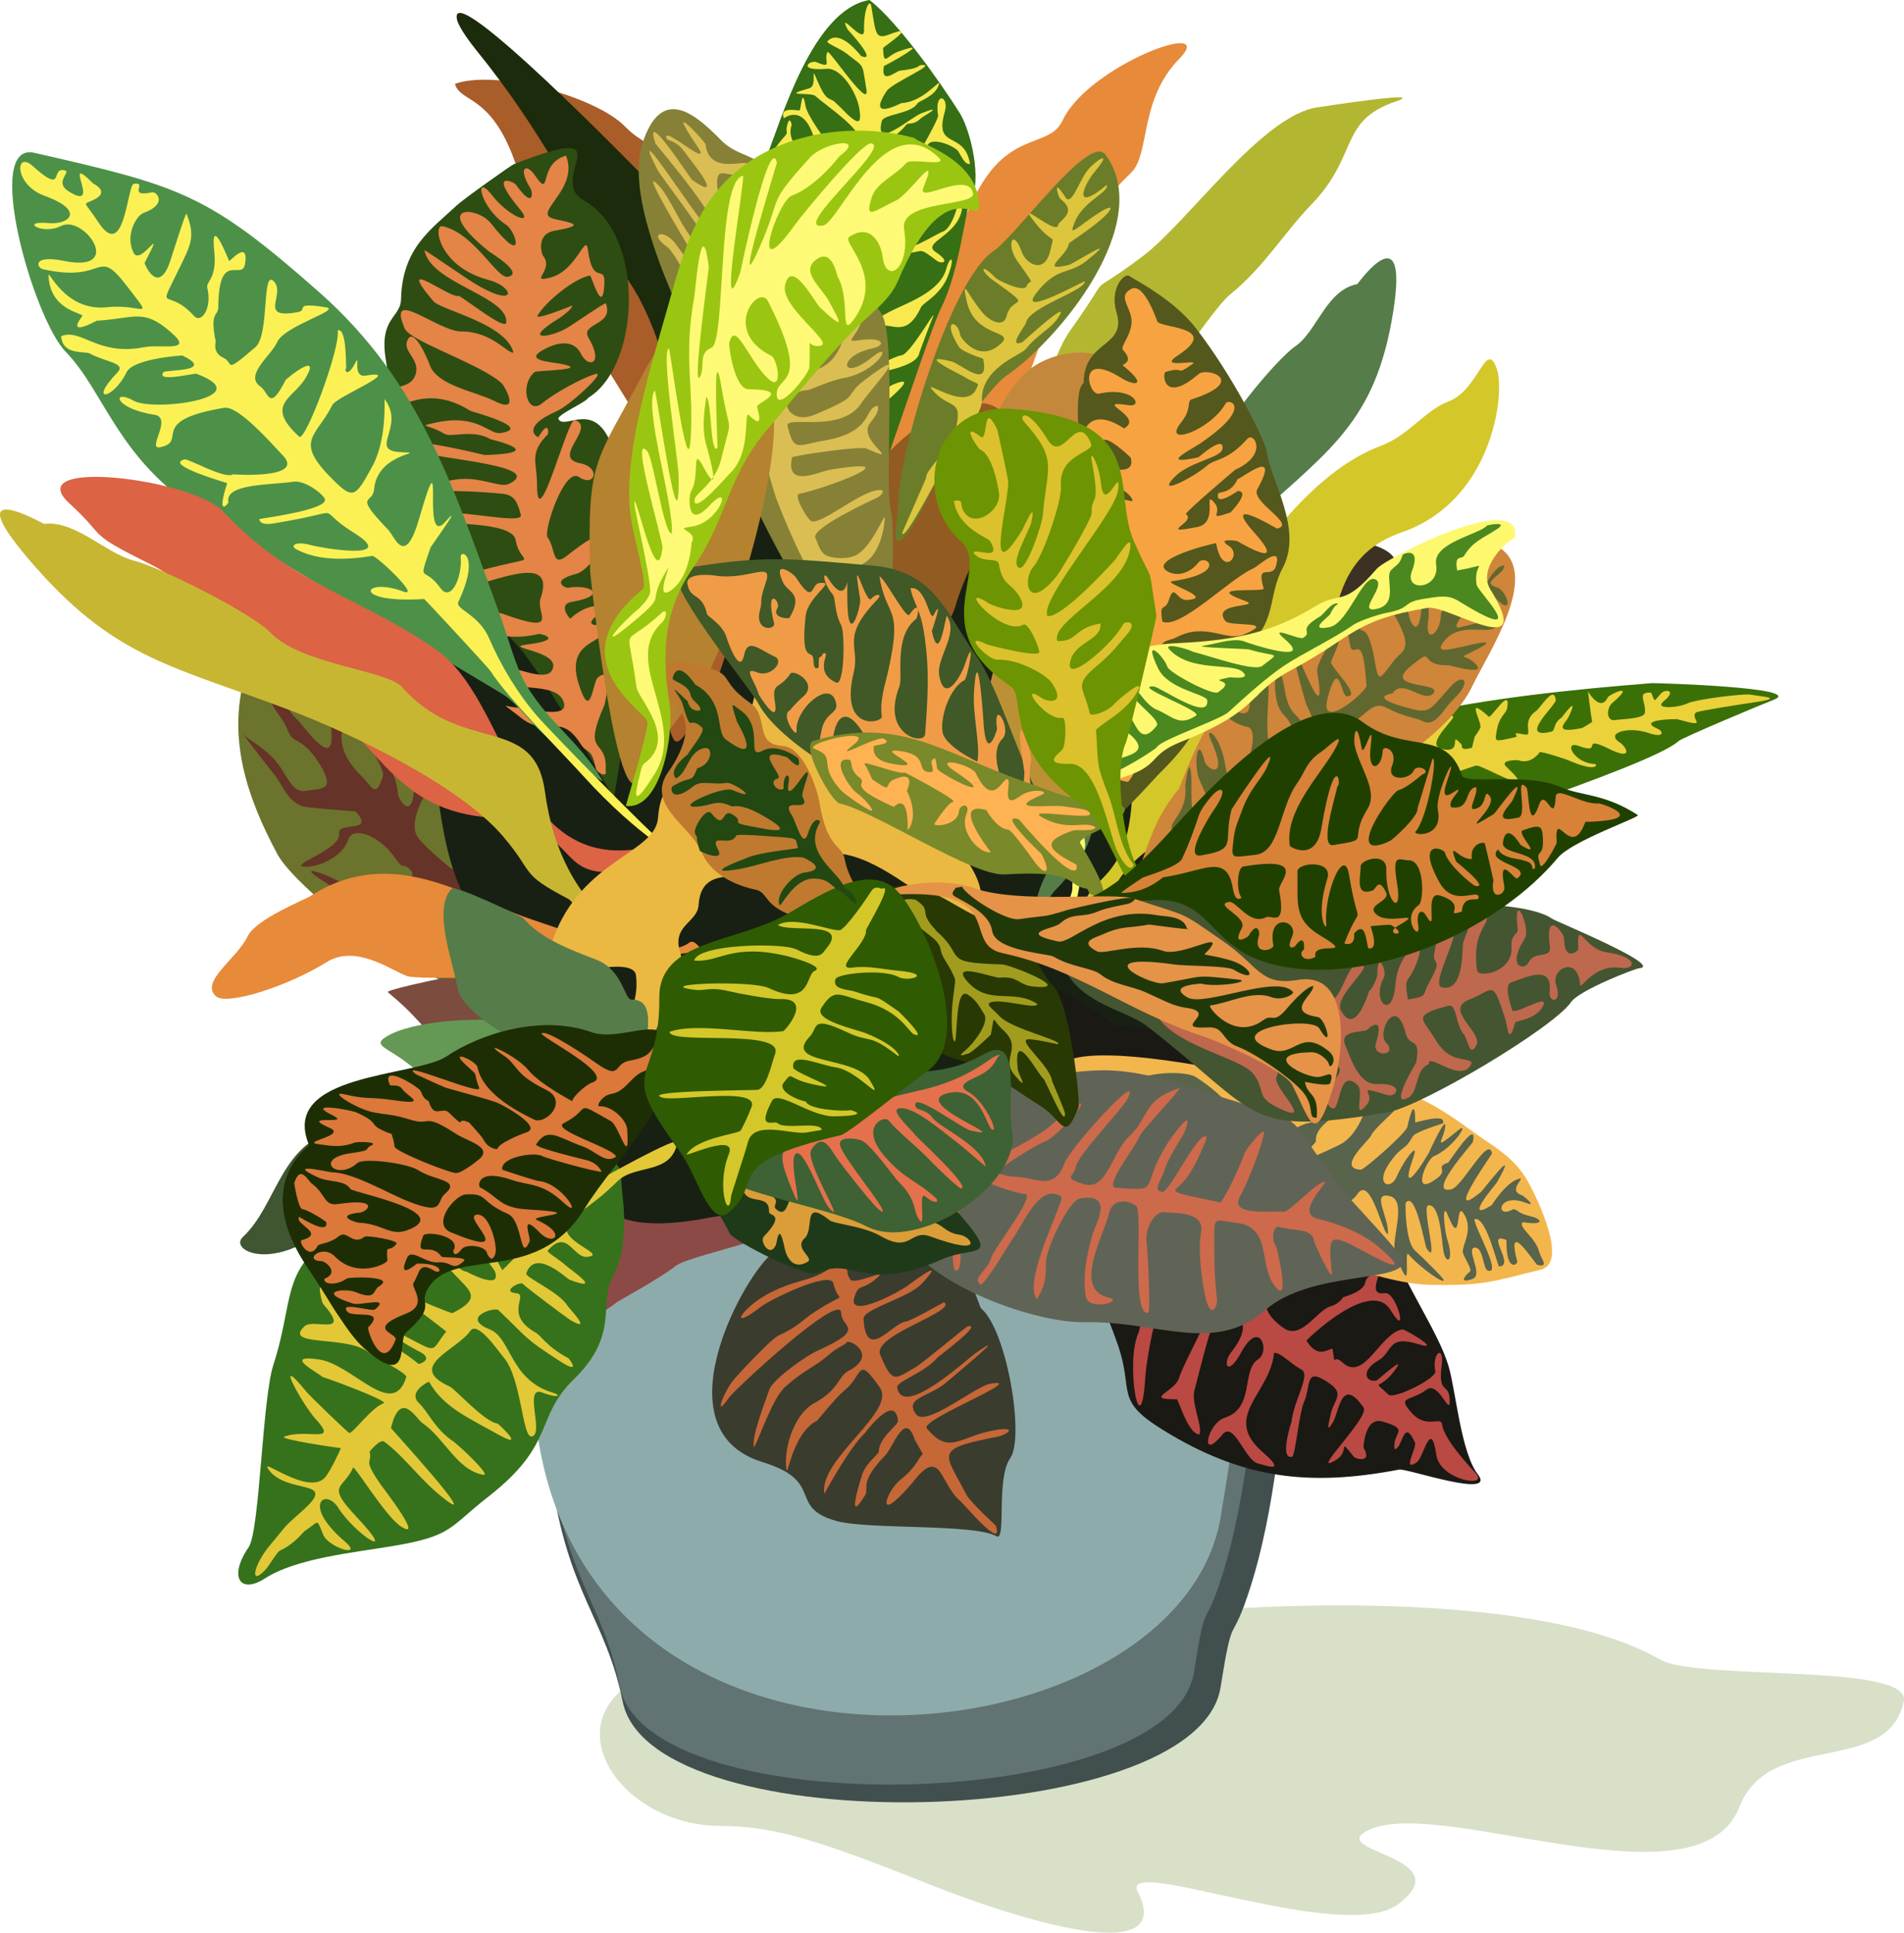 <?xml version="1.0" encoding="UTF-8"?>
<svg id="a" data-name="Ñëîé 1" xmlns="http://www.w3.org/2000/svg" viewBox="0 0 3852.17 3908.55">
  <defs>
    <style>
      .b {
        fill: #4b8820;
      }

      .b, .c, .d, .e, .f, .g, .h, .i, .j, .k, .l, .m, .n, .o, .p, .q, .r, .s, .t, .u, .v, .w, .x, .y, .z, .aa, .ab, .ac, .ad, .ae, .af, .ag, .ah, .ai, .aj, .ak, .al, .am, .an, .ao, .ap, .aq, .ar, .as, .at, .au, .av, .aw, .ax, .ay, .az, .ba, .bb, .bc, .bd, .be, .bf, .bg, .bh, .bi, .bj, .bk, .bl, .bm, .bn, .bo, .bp, .bq, .br, .bs, .bt, .bu, .bv, .bw, .bx, .by, .bz, .ca {
        fill-rule: evenodd;
      }

      .c {
        fill: #ba4943;
      }

      .d {
        fill: #606456;
      }

      .e {
        fill: #1f3a19;
      }

      .f {
        fill: #617373;
      }

      .g {
        fill: #d4c729;
      }

      .h {
        fill: #878137;
      }

      .i {
        fill: #6d9402;
      }

      .j {
        fill: #925b22;
      }

      .k {
        fill: #cf853a;
      }

      .l {
        fill: #c7b632;
      }

      .m {
        fill: #d88237;
      }

      .n {
        fill: #6c732c;
      }

      .o {
        fill: #e2c837;
      }

      .p {
        fill: #e5714c;
      }

      .q {
        fill: #f8e94e;
      }

      .r {
        fill: #b5822f;
      }

      .s {
        fill: #213909;
      }

      .t {
        fill: #7a892a;
      }

      .u {
        fill: #54581d;
      }

      .v {
        fill: #ddc53d;
      }

      .w {
        fill: #dc783a;
      }

      .x {
        fill: #be684d;
      }

      .y {
        fill: #4d9148;
      }

      .z {
        fill: #a19c1e;
      }

      .aa {
        fill: #567c49;
      }

      .ab {
        fill: #c3883c;
      }

      .ac {
        fill: #9ac611;
      }

      .ad {
        fill: #182013;
      }

      .ae {
        fill: #f7a341;
      }

      .af {
        fill: #60682f;
      }

      .ag {
        fill: #376f14;
      }

      .ah {
        fill: #1b2b0c;
      }

      .ai {
        fill: #bc9135;
      }

      .aj {
        fill: #283903;
      }

      .ak {
        fill: #b3b631;
      }

      .al {
        fill: #ebd23a;
      }

      .am {
        fill: #405632;
      }

      .an {
        fill: #8b4a46;
      }

      .ao {
        fill: #ebb841;
      }

      .ap {
        fill: #bf7a2f;
      }

      .aq {
        fill: #d8e0c7;
      }

      .ar {
        fill: #f09c46;
      }

      .as {
        fill: #659855;
      }

      .at {
        fill: #a95d29;
      }

      .au {
        fill: #6b7d29;
      }

      .av {
        fill: #58644c;
      }

      .aw {
        fill: #db9d38;
      }

      .ax {
        fill: #1a1914;
      }

      .ay {
        fill: #fefa75;
      }

      .az {
        fill: #c66737;
      }

      .ba {
        fill: #fbf154;
      }

      .bb {
        fill: #dbc12c;
      }

      .bc {
        fill: #cd6a4b;
      }

      .bd {
        fill: #3e6234;
      }

      .be {
        fill: #dc6344;
      }

      .bf {
        fill: #e59347;
      }

      .bg {
        fill: #445531;
      }

      .bh {
        fill: #2f5b02;
      }

      .bi {
        fill: #234812;
      }

      .bj {
        fill: #2e4d12;
      }

      .bk {
        fill: #7c4c3e;
      }

      .bl {
        fill: #405927;
      }

      .bm {
        fill: #3a3c2e;
      }

      .bn {
        fill: #dabe53;
      }

      .bo {
        fill: #feb252;
      }

      .bp {
        fill: #3d3123;
      }

      .bq {
        fill: #fef86e;
      }

      .br {
        fill: #653328;
      }

      .bs {
        fill: #e48447;
      }

      .bt {
        fill: #f3b64c;
      }

      .bu {
        fill: #8eabab;
      }

      .bv {
        fill: #e78a3a;
      }

      .bw {
        fill: #3b7006;
      }

      .bx {
        fill: #424f4f;
      }

      .by {
        fill: #204000;
      }

      .bz {
        fill: #36721c;
      }

      .ca {
        fill: #1d2e04;
      }
    </style>
  </defs>
  <path class="aq" d="m2175.95,3290.06c183.31-41.53,902.96-96.01,1182.38,66.06,75.35,43.71,510.55,6.18,493.35,84.78-33.48,152.96-271.41,56.78-332.32,213.12-83.92,215.38-620.17-29.63-756.67,50.18-70.72,41.35,192.27,52.09,65.86,146.86-110,82.47-565.33-101.61-526.8-25.64,81.1,159.88-255.38,51.06-414.29-11.96-224.89-89.19-315.94-120.41-429.73-120.71-272.62-.7-428.81-378.23,151.96-340.52,30.66,1.99,565.69-62.04,566.25-62.17h0Z"/>
  <path class="bx" d="m1114.9,2984.78c34.3,241.19,110.53,286.58,144.94,456.65,58.37,288.47,1162.73,262.46,1209.44-28.47,26.81-167.05,19.71-73.76,61.94-207.54,86.97-275.49,120.76-871.89-51.96-1078.32-315.93-377.58-541.58-244.29-1010.58-233.3-359.9,8.44-392.11,821.52-353.78,1090.98h0Z"/>
  <path class="f" d="m1114.41,2962.17c32.96,236.33,106.2,280.81,139.26,447.46,56.08,282.65,1117.13,257.18,1162-27.9,25.76-163.68,18.94-72.27,59.51-203.36,83.56-269.94,116.03-854.33-49.92-1056.6-303.54-369.98-520.33-239.37-970.94-228.6-345.79,8.27-376.73,804.97-339.91,1069h0Z"/>
  <path class="bu" d="m1079.58,2823.97c51.62,884.23,1305.52,752.7,1390.05,243.95,46.42-279.39,141.32-886.95-34.97-1088.45-322.46-368.56-546.69-237.28-1016.78-224.87-360.74,9.52-353.87,802.63-338.3,1069.37h0Z"/>
  <path class="n" d="m1132.01,2073.38c-23.41,6.37-136.27-38.42-160.98-53.29-41.69-25.1-113.3-48.71-171.51-84.35-59.65-36.52-208.12-151.98-238.57-208.83-60.46-112.85-101-231.48-65.63-358.93,30.13-108.59,207.61,94.97,249.55,111.81,142.89,57.34,200.74,140.52,293.84,251.87,33.68,40.27,75.77,104.02,104.57,134.61,12.52,13.3,241.27,254.68,127.69,223.31-11.49-3.17-135.92-17.02-138.95-16.19h0Z"/>
  <path class="br" d="m1121.43,1948.63c-50.06-5.82-28.81-6.56-69.25-16.71-1-.25-298.34,11.76-238.63-11.13,25.75-9.87,86.38,1.79,137.16-6.66,43.45-7.23,16.33-29.7-6.84-41.91-36.62-19.3-46.03-57.1-81.58-3.94-6.59,9.86-28.04,1.54-57.59,32.54-2.1,2.2-62.85,15.58,22.6-26.34,23.99-11.76-1.41-14.18,24.77-32.02,25.02-17.06,59.74-32.01,6.69-41.41-52.83-9.36-116.52,34.42-192.84-11.68-82.84-50.04-3.43-21.39,27.55-2.63,10.08,6.1,172.16,6.03,135.99-28.42-19.39-18.47-7.68,8.4-33.01-27.07-29.12-40.78-82.97-62.43-92.17-32.71-10.38,33.57-58.82,54.58-84.53,54.37-45.14-.38,71.89-34.94,66.29-66.71-4.68-26.52,75.46.52,33.4-45.26-.47.04-65.46-4.98-95.62-8.24-39.91-4.3-48.36-40.4-69.29-66.76-37.98-47.83-69.77-89.71-59.64-78.72,8.89,9.66,43.96,26.93,66.3,55.93,19.95,25.91,30.8,61.31,57.35,56.27,29.13-5.53,62.7,2.02,28.75-53.11-36.34-59.02-53.9-39.14-64.84-68.7-11.1-29.97-39.76-50.62-42.19-84.18-.02-.23-24.6-58.91-9.94-51.37,6.21,3.2,34.94,80.32,72.77,114.91,8.87,8.11,69.04,95.77,67.81,33.24-.89-45.07-8.98-25.17,18.82-73.66,8.83-15.4,19.44-78.98,20.25-12.5.51,42.61-54.98,91.03,21.34,165.41,21.05,20.52,28.52,47.61,43.54.19,5.53-17.46-64.03-114.72-39.65-93.23,35.79,31.56,66.25,84.08,70.26,130.3.82,9.5,27.66,54.21,32.29-9.73.18-2.44,20.87-60.17,44.09-53.72,3.68,1.02,44.11-.77,49.44,16.81,9.57,3.09-5.69,6.41-31.28-5.53-17.85-8.33-41.54,24.9-35.07,44.14.61,1.83-36.88,52.82-22.85,88.84,6.52,16.76,61.02,60.81,69.34,67.92,19.79,16.9-9.89-88.01,17.05-98.07,24.06-8.98-24.17-132.86,18.09-54.94,6.64,12.24,2.93,100.28,9.23,99.22,56.8-9.45,3.04-27.59,59.92-51.27,10.52-4.38,27.62-57.22,59.81-28.09-12.84,9.81-21.44,8-36.87,12.43-5.44,17,14.1,5.71-18.47,23.16-23.73,12.71-.96,37.79-24.13,61.86-24.14,25.08,75.31,46.68,62.94-13.05-4.68-22.62,8.99-88.97,18.54-3.46,7.52,67.34-25.6,35.26-17.1,74.39,1.75,8.05-23.75,43.69,27.5,116.27,29.25,41.42,123.79,19.24,133.21,75.89,15.59,93.71,16.37,53.34,41.97,117.33,6.58,16.46-39.31-11.84-57.08-76.21-11.79-42.74-42.37-57.35-84.6-62.26h0Z"/>
  <path class="an" d="m1560.86,2450.98c-22.31.5-44.88,17.66-67.42,3.21-33.64-21.57-261.05-19.51-309.1-11.52-132.72,22.08-97.68,16.98-223.37,70.2-98.59,41.76-138.92,31.31-230.22,125.7-105.16,108.71-175.54,163.66,41.82,127.5,90.32-15.03,201.27-28.4,287.43-57.64,61.06-20.72,138.61-34.06,189-75.69,1.18-.97,89.78-49.7,117.8-72.5,30.89-25.14,299.25-69.77,238.85-115.93-7.41-5.66-31.67,6.38-44.79,6.66h0Z"/>
  <path class="bv" d="m1759.75,1175.45c-33.79-96.98,220.93-259.31,274.81-332.01,95.44-128.77,81.1-330.55,253.28-493.46,39.77-37.63,15.96-146.97,97.65-230.6,82.34-84.29-183.37,12.17-235.75,124.39-28.09,60.18-116.21,14.81-184.28,168.23-12.07,27.21-155,302.13-166.91,341.5-11.39,37.65-68.29,449.52-72.36,455.69-4.17-10.07,40.64-13.41,33.56-33.75h0Z"/>
  <path class="ad" d="m1516.97,979.54c-199.69,461.65-737.18-31.99-651.48,483.15,33.22,199.69,23.09,386.63,199.96,471.94,285.31,137.61-105.23,620.74,370.9,527.63,116.69-22.82,19.36,72.85,274.74-1.32,165.69-48.12,469.06,149.26,537.75-87.53,48.98-168.84,352.93,45.53,254.76-435.43-41.66-204.1,447.16-669.51-355.55-828.37-108.19-21.41-60.56-168.11-398.29-169.28-101.47-.36-82.57-88.92-171.77,18.32-13.41,16.12-51.03-2.2-61.02,20.89h0Z"/>
  <path class="j" d="m1524.16,1312.42c16.72-34.63,46.18-183.24,111.66-216.56,18.14-9.23,153.42-198.36,238.98-242.79,51.57-26.78,145.27-81,174.73,24.05,28.69,102.28-80.38,222.51-116.65,349.06-24.94,87.01-168.63,146.05-233.58,197.16-114.4,90.01-180.13,24.57-175.14-110.93h0Z"/>
  <path class="ai" d="m2078.34,1275.54c-131.06,56.33-72.26,316.54-36.28,425.25,30.65,92.59,84.94-29.45,158.71-80.54,78.25-54.19,29.68-424.37-86.08-350.17-7.13,4.57-26.63,1.28-36.36,5.47h0Z"/>
  <path class="bk" d="m784.74,2006.55c102.16,85.2,41.85,70.03,178.23,122.26,47.91,18.34,105.52,4.38,160.29,40.46,39.47,26.01,233.82-41.5,301.97-52.84,256.24-42.63-224.33-88.03-250.62-104.38-9.32-5.8-252.35-38-283.58-32.8-12.49,2.08-111.19,23.21-106.29,27.3h0Z"/>
  <path class="bp" d="m2217.86,1579.38c31.87-84.03,248.63-350.92,322.15-425.74,84.34-85.83,330.91-76.94,279.41,18.45-65.02,120.42-63.23,122.07-167.76,224.89-86.83,85.42-237.01,187.97-350.61,222.26-31.57,9.53-112.7,37.93-83.2-39.85h0Z"/>
  <path class="at" d="m920.43,169.58c12.41,45.82,97.88,10.66,146.95,253.3,25.64,126.79,207.85,390.51,278.6,514.58,101.69,178.34-34,292.06-7.3,452.56,26.8,161.08,27.61,117.55,84.49,42.01,40.26-53.47,106.23-320.09,100.29-390.04-3.23-38.13,41.08-144.58,19.85-272.23-34.02-204.53-85.31-251.14-190.48-421.02-49.12-79.36-48.67-52.62-88.62-93.27-58.92-59.94-259.05-115.99-343.78-85.9h0Z"/>
  <path class="ah" d="m962.96,100.64c138.55,170.88,187.13,290.75,308.7,467.25,77.66,112.76,112.86,317.63,124,450.85,6.58,78.7,17.03-82.12,17.13-83.2,5.36-58.09-19.11-268.31-34.43-338.06-22.73-103.49,2.42-169.53-72.87-237.25-3.59-3.22-401.08-412.69-380.86-320.6,3.6,16.41,29.35,49.93,38.33,61.01h0Z"/>
  <path class="au" d="m1817.52,1015.93c1.2-102.92,106.41-450.65,191.89-507.69,46.98-31.35,194.34-239.75,226.96-195.65,101.15,136.77-92.04,373.59-201.59,448.12-25.97,17.66-126.47,147.26-136.7,195.13-9.5,44.43-96.36,202.35-84.98,109.5,1.76-14.34,4.26-35.74,4.42-49.41h0Z"/>
  <path class="ak" d="m2086.27,860.6c22.45-25.27,35.74-131.66,80.01-193.7,96.97-135.91,15.79-51.46,145.6-148.65,90.55-67.8,242.15-286.2,354.1-301.17,2.33-.31,227.57-35.54,158.68-12.17-117.24,39.77-74.61,108.72-171.64,208.91-55.57,57.37-95.1,125.64-164.7,182.13-43.31,35.15-200.74,282.97-219.67,293.64-60.7,34.25-145.32,156.67-174.06,104.33-25.39-46.24-39.65-98.08-8.33-133.31h0Z"/>
  <path class="bw" d="m2373.05,1630.51c295.54-180.92,650.48-223.72,969.03-248.97,5.61-.44,311.66,8.41,246.8,33.49-25.47,9.85-185.21,76.7-192.88,83.75-56.8,52.25-568.11,213.13-658.55,247.86-55.63,21.36-468.4,114.29-410.95-17.8,11.78-27.09-12.02-14.02,37.65-61.57,15.47-14.81.35-31.53,8.9-36.76h0Z"/>
  <path class="ax" d="m2241.69,2076.81c58.35-13.62,275.68,47.55,314.2,123.9,44.61,88.41,178.6,105.43,252.51,304.9,36.74,99.14,101.92,188.13,122.38,257.36,14.42,48.79,25.06,174.48,58.91,218.24,39.99,51.7-143.75-12.13-158.8-9.24-183.53,35.19-317.6,18.21-475.84-78.74-102.94-63.05-59.56-76.68-93.74-174.38-50.11-143.29-49.66-73.44-74.39-248.57-2.14-15.16-37.19-136.82-45.5-186.81-5.48-32.94-31.35-285.76-23.7-287.03,19.16-3.19,127.74,61.4,141.15,82.33l-17.16-1.96h0Z"/>
  <path class="bj" d="m1241.94,1613.91s30.78-168.43,23.24-213.74c-9.56-57.44-35.93-224.1-17.68-271.78,16.32-42.62,8.79-194.84-17.4-244.75-35.62-67.88-87.67-14.76-100.2-35.94-4.82-8.15,58.89-35.91,59.89-42.99,105.56-63.66,117.43-328.66-8.42-399.29-78.43-44.01,89.64-163.32-142.01-73.31-4.99,1.94-100.91,69.89-115.02,83.06-52.27,48.8-110.58,86.66-112.92,189.72-.87,38.45-44.6,36.86-30.97,122,44.37,277.2,77.3,373.45,268.93,581.3,43.55,47.25,159.26,248.02,192.54,305.7h0Z"/>
  <path class="bs" d="m981.18,920.28c-.71.02-186.58-46.09-165.48-16.64,16.32,22.78,298.27,32.93,214.45,74.82-18.81,9.4-59.85-16.67-109.63-8.39-44.2,7.35-142.63,21.02-25.52,22.69,53.39.76,63.47.77,118.08,5.4,24.57,2.08,32.49,11.27,40.72,43.09,5.7,22.06-140.27-15.51-181.38-1.88-16.32,5.41-82.92,10.82-8.94,17.44,32.44,2.9,173.44-2.91,179.79,35.25,9.98,60.02,65.15,23.4-93.46,67.63-17.16,4.78-42.2,12.43-60.02,18.03,9.84,59.17,247.16-93.88,203.91,32.13-10.69,31.17,43.28,74.88-78.04,30.93-31.8-11.52-290.52,11.02-72.37,34.33,57.42,6.13,90.48,20.63,147.4,6.86,2.55-.62,53.86,11.62-24.9,21.55-50.23,6.33,61.68,12.13,53.23,46.53-7.6,30.91-63.03,3.06-85.64,1.86-18.63-.99-155.07-37.29-52.68,20.38,51.78,29.16,145.64,3.64,159.86,47.78,11.85,36.76-76.08,10.79-89.56,10.92-30.63.29-43.55-16.3,2.72,20.39,53.63,42.53,78.58-13.87,121.43,53.77,13.01,20.54,20.96,4.43,30.29,48.9,1.88,8.97,23.75,20.14,19.89,4.6,4.43-69.88-49.54-25.85-2.62-132.35,1.27-2.88,19.93-83.32-13.06-56.24-11.25,9.24-13.83,93.15-39.09,12.28-29.95-95.86,69.79-79.36,53.32-119.5-.1-.24-60.64,11.23-2.11-28.4,11.93-8.08-26.31-21.64-68.15,16.76-.94-.26-26.46-29.1,3.82-34.13,72.64-12.09,39.78-36.46-9.34-28.38-2.87.47-37.53-14,18.47-28.39,37-9.51,115.73-144.18-19.49-36.45-30.95,24.65-22.19-13.22-39.14-37.17-8.9-12.57,33.76-142.47,63.58-121.97,31.75,21.82,45.43-19.46,1.91-27.9-59.2-11.49,34.22-72.21-10.57-87.49-14.17-4.83-76.23,240.5-76.28,131.23-.02-47.29-17.1-63.01,22.32-102.86.11-.11,3.29-31.71-19.44,5.99-1.28,2.13-38.62-19.26,36.94-52.17,26.37-11.48,103.25-82.66,77.72-74.97-27.9,8.4-83.32,39.09-107.51,59.22-29.85,24.85-46.25-37.95-14.52-63.64,3.4-2.75,115.22-3.93,53.75-16.08-24.4-4.82-83.62-6.76-27.79-33.08,27.42-12.93,55.03-12.98,67.38,12.66,14.02,29.09,47.53,22.58,15.29-32.61-17.69-30.28,52.53-23.96,34.89-69.6-3.62-.99-66.24,42.95-79.85,50.73-31.21,17.83-94.04,28.53-14.01-20.91,5.98-3.7,26.57-18.92,26-25.26.24-.18-76.18,31.18-70.1,20.25,14.91-26.8,74.42-75.73,106.24-81.02,4.97,7.03,25.71,81.2,28.84,17.13,2.1-42.84-23.37,6.64-33.16-68.63-4.79-36.8-21.94,41.29-75.33,55.39-46.97,12.4,8.69-15.37-16.09-44.53-1.34-1.57-15.46-43.45,24.62-50.12,80.76-13.44,9.71-18.37-7.72-25.75-31.87-13.5,56.52-60.02,30.12-125.88-58.81,16.88-27.42,90.88-63.22,39.38-17.57-25.27-34.88-15.23-8.56,27.1,4.61,7.42,7.08,43.73-29.5-7.75-4.36-6.15-58.32-29.69,8.52,50.39,28.19,33.77-22.98,14.29-56.43-28.58-38.23-49-25.52,24.45,27.78,59.07,21.6,14.04,40.65,88.16-30.69-2.94-27.39-34.98-122.82-39.51-4.48,56.54,3.27,2.65,73.12,44.34,39.22,51.75-22.65,4.95-68.15-88.82-132.66-102.27-19.37-4.03-8.94,81.08,92.41,108.42,60.02,16.19,59.04,66.51-47.92-6-8.48-5.74-80.3-54.41-80.92-54.3,11.2,67.36,170.36,93.51,165.5,146.66-1.56,17.01-80.22-46.11-96.15-54.04-16.31,7.5-132.67-85.73-51.64,10.58,15.76,18.72,147.22,44.92,162.37,104.19-11.45,3.03-43.48-42.96-105.33-42.61-47.05.27-152.06-93-114.83-6.22,11.52,26.86,156.85,72.46,197.94,112.52.85.83,40.96,63.48-17.06,33.85-37.04-18.91-116.81-30.68-130.57-73.9-1.47-4.63-33.08-82.59-45.62-45.94-7.55,22.07,29.96,38.1,16.01,70.13-14.46,33.2-65.43,9.54-54.23,54.5,8.05,32.33,65.3-48.28,166.37,15.45,2.72,1.72,129.64,34.84,60.74,45.01-22.77,3.36-45.76-40.03-132.32-20.85-37,8.2-14.29,2.28,19.57,22.47,13.7,8.17,57.05-10.23,92.93,10.76,1.5.88,120.94,27.95-11.17,32.06h0Z"/>
  <path class="y" d="m1218.17,1577.19c-47.93-79.63-105.96-113.12-153.45-191.81-20.7-34.32-37.29-98.19-53.71-143.16-92.58-253.43-158.43-468.65-365.32-651.4-226.61-200.16-280.69-214.16-576.24-281.81-104.55-23.93-2.02,335.61,63.72,402.79,78.73,80.44,104.18,217.46,276.24,325.81,214.41,135.02,385.36,232.48,607.16,365.91,24.87,14.96,49.71,48.53,72.38,71.19,21.91,21.9,139.95,120.31,129.22,102.48h0Z"/>
  <path class="ba" d="m66.35,335.93c66.8,59.96,34.34.92,64.68,8.64,13.76,3.5-22.59,23.43,8.12,42.63,70.35,43.98-17.94-83.27,48.93-16.51,1.49,1.48,37.67,17.4-1.52,34.85-20.41,9.1-15.58.79,11.72,42.86,54.48,83.95,58.72-74.32,72.56-76.62,29.58-4.92-15.76,28.25,37.04,17.13,8.88-1.87,32.47,23.76-17.47,41.73-14.25,5.12-38.34,45.4-19.89,80.95,14.18,27.31,67.82-68.78,22.28,19.75-1.31,2.55,27.26,66.71,50.9-1.37,3.51-10.09,30.94-98.37,33.58-97.92,18.98,48.05,8.72,62.85-17.97,117.67-42.15,86.6-21.15,28.98,33.27,89.24,14.41,15.96,36.95-14.82,26.82-56.87-3.19-13.25,20.02-17.04,14.05-74.32-8.24-79.05,29.81,20.27,30.24,20.21,2.82-.4,39.24-43.53,32.28,4.83-5.45,37.85-53.64-30.03-54.23,88.1-.1,19.23-18.18,7.87-5.21,70.24.03.15-7.32,21.98,15.38,32.38,22.39,10.26-1.35,35.22,64.65-21.23,29.59-25.31,12.31-159.36,37.57-133.25,24.98,25.81-34.04,77.66,48.62,62.12,22.28-4.19-12.36-20.47,56.6-9.75,33.21,5.16-84.15,37.18-98.75,70.77-11.39,26.21-66.67,66.21-34.28,89.16,18.35,13,17.89,52.76,51.28-12.25,2.15-4.19,73.73-61,40.67-4.66-24.23,41.3-84.47,53.38-12.96,118.62,12.52,11.43,84.02-180.07,77.91-214.99,18.55-6.19,16.3,70.98,17.3,76.7-4.33,1.19.76,22.63,18.32-10.81,11.71-22.29-8.09,30.46,21.03,25.61,80.43-13.38-58.81,42.46-67.23,59.21-33.09,65.88-80.06,71.58,2.05,152.39,40.01,39.38,44.66,34.63,79.35-29.56,29.09-53.82,23.36-135.44,24.15-134.4,43.22,56.96-35.15,104.47,33.97,107.26,57.45,2.32-48.86-1.42-55.34,75.36-2.6,30.75-43.46,6.69,28.86,81.88,13.06,13.57,33.29,76.99,61.99-21.79,56.23-193.43,1.43,64.87,53.98,4.77,38.78-44.34-30.05,51.08-30.42,52.14-26.72,77.81-13.89,35.04,19.31,81.86,22.04,31.08,45.28-22.43,41.55-62.53-1.41-15.13,40.74-5.72-4.77,91.19-6.91,14.72,41.05,24.82,62,72.87,24.59,56.4,56.47,109.99,96.43,156.71,26.81,31.34,227.45,236.48,265.58,267.36,37.04,30-57.1-18.68-172.55-146.35-41.41-45.79-152.25-156.81-187.01-211.68-3.77-5.95-132.73-144.93-133.52-144.88-149.98,9.68-124.35-45.88-42.35-15.14,37.83,14.18-54.83-73.34-62.64-72.05-48.35,8.05-109.32,11.02-154.32-13.64-13.1-7.19-.22-16.71,30-8.21,21.06,5.93,179.19,32.74,87.88-24.33-86.92-54.31-7.58-45.49-150.36-21.74-13.36,2.22-39.25,8.98-41.97-6.6,23.01-3.83,136.51-19.64,133.02-39.6-1.55-8.85-39.7-39.98-64.58-35.84-39.95,6.65-139.06,2.89-130.8,41.17.6,2.77-25.6,34-2.5-38.4-.27-.39-129.95-37.31-86.29-47.92,8.18-1.99,82.08,41.09,98.23,30.08,2.23.71,146.12,9.68,100.95-37.81-22.09-23.22-90.02-101.48-118.98-96.67-157.64,26.22-71.42,67.69-129.39,79.75-28.79,5.99,26.71-59.94-12.01-65.78-82.98-12.5-86.27-53.39-41.52-28.19,40.23,22.66,255.86-6.27,126.84-54.6-4.31-1.61-82.43,18.3-66.95-3.06,4.02-5.55,107.5-.43,38.44-33.9-.44-.22-99.25,6.13-112.69,33.6-27.52,56.26-78.97,63.47-18.79.85,18.71-19.47-23.86-20.91-55.81-38.41-10.16-5.56-55.17,4.31-57.93-35,40.32-16.94,72.87,40.53,167.34,22.3,38.81-7.5,112.46,14.12,42.85-40.13-46.78-36.45-67.53-17.6-138.26-13.54-.27.02-63.68,35.72-28.92-9.78-2.39-7.15-65.47-12.11-68.63-81.25-.74-16.09,31.17,72.79,118.38,63.77,73.5-7.61,96.64,30.89,40.93-41.92-64.57-84.39-39.62-5.34-170.66-35-12.3-2.79-22.71-29.93,43.06-16.7,123.84,24.9,39.99-94.11-6.05-70.81-38.81,19.63-85.94-11.44-24.82-5.74,38.69,3.6,76.49-24.1-9.35-55.4-61.2-22.31-59.48-92.35-23.27-59.85h0Z"/>
  <path class="be" d="m1277.45,1718.62c-239.95,24.69-249.18-303.79-395.79-405.37-156.46-108.41-289.74-129.05-430.53-279.06-62.29-66.37-411.82-109.14-310.75-16.24,80.58,74.06,29.43,56.15,165.43,123.94,119.98,59.81,149.88,186.88,321.83,272.87,131.2,65.62,158.13,217.31,351.39,237.55,206.96,21.67,135.56,125.96,277.61,109.79,34.58-3.94,53.27-46.82,20.82-43.48h0Z"/>
  <path class="g" d="m2237.27,1913.62c-35.73-238.44,293.58-253.29,388.85-400.98,101.67-157.61,17.57-369.46,209.35-435.85,185.15-64.1,209.93-281.48,193.12-329.88-22.24-64.04-35.76,41.97-98.43,65.17-45.46,16.83-80.51,68.53-135.02,88.94-133.89,50.12-243.34,195.45-355.4,372.51-77.38,122.26-138.01,149.14-149.51,341.9-12.31,206.36-120.26,137.09-97.55,278.22,5.53,34.35,49.43,52.23,44.59,19.97h0Z"/>
  <path class="l" d="m1272.81,1895.94c-103.11-71.84-153.7-172.58-170.36-295.31-21.48-158.27-166.6-72.56-289.15-211.12-30.52-34.51-204.25-45.34-265.63-109.77-37.98-39.87-225.29-133.62-276.35-145.85-54.43-13.04-120.67-82.98-182.05-74.3-.97.14-189.96-107.42-15.02,90,162.65,183.55,280.09,198.61,512.38,286.71,122.75,46.55,342.31,151.16,430.63,254.57,66.03,77.31,32.48,74.6,131.64,126.61,24.6,12.9,31.5,90.74,191.16,156.93,27.27,11.3,48.21,33.59,69.78,44.69-12.59-49.24-110.75-104.87-137.01-123.16h0Z"/>
  <path class="aa" d="m2151.18,1706.75c52.45-97.72,38.01-204.47-21.68-320.04-76.97-149.03,111.44-118.81,141.16-282.7,7.4-40.82,163.37-106.49,181.31-184.12,11.1-48.03,128.92-192.54,169.21-219.97,42.95-29.24,62.05-113.38,124.83-125.35,1-.19,111.92-157.64,69.27,75.98-39.66,217.2-140.35,268.55-303.74,422.47-86.34,81.33-227.69,245.98-246.93,367.28-14.39,90.68,15.36,77.45-45.55,156.08-15.11,19.51,26.18,91.63-82.67,202.48-18.59,18.93-24.53,45.68-37.91,62.6-18.41-48.26,39.34-129.83,52.7-154.72h0Z"/>
  <path class="as" d="m1234.57,2104.75c-5.54,16.13-179.81-34.88-206.95-38.95-59.42-8.93-195.37-2.14-247.44,31.54-26.98,17.45,4.2,21.11,45.02,53.52,103.97,82.53,333.31,104.34,429.57,5.62.22-.22,16.06-49.59-13.75-47.69l-6.45-4.03h0Z"/>
  <path class="bv" d="m1394.59,1906.29c-59.49,45.02-260.06-26.76-322.26-48.02-136.22-46.57-280.35-151.19-444.65-45.93-11.77,7.54-110.02,46.27-126.76,81.39-21.72,45.54-97.58,91.52-63.67,121.34,21.02,18.48,142.17-18.73,223.63-69.34,58.82-36.55,128.11,15.28,162.73,28.33,20.22,7.61,240.82.24,270.69-.32,28.56-.54,325.94-53.22,331.11-51.78-6.03,5.13-18.34-25.1-30.82-15.66h0Z"/>
  <path class="al" d="m2866.88,1513.51c14-28.68,34.97-59.67,69.98-65.5,20.66-3.44-59.17,57.42-19.62,66.76,45.6,10.77,11.57-39.14,39.41-9.6,2.51,2.67-4.53,14.28,21.44,7.05,9.64-36.87.26-10.99,16.46-39.22,6.4-11.14-33.75-69.73,17.55-23.67,4.6,4.12,44.87-62.64,37.26-18.06-2.37,13.92-15.79,14.89-21.37,47.77-3.75,22.12-4.87,21.11,36.98,11.98,11.96-2.61-14.63-12.55,20-5.56,18.69,3.78-9.08-25.49,22.73-47.52,8.95-6.2,36.56-54.03,39.98-22.04,1.02,9.56-78.75,80.26-9.23,63.88,9.26-2.18,2.53-16.23,21.15-28.82.61-.42,38.58-52.27,13.29.27-4.58,9.51-34.79,33.87,27.5,21.21,1.86-.38,20.81-12.03,20.76-12.35-3.17-19.07-8.37-62.28-8.33-61.94.06.5,25.01,43.52,40.07,12.11,2.86-5.95,60.27-32.27,9.49,11.02-13.18,11.24-12.33,38.22,5.31,34.94,12.77-2.38,58.57-1.94,60.28-14.89,2.91-21.98-18.01-42.64,12.68-40.56,8.92,21.61,4.33,18.16,20.65.94,7.76-8.19,32.4-6.44,4.59,16.52-20.58,17,29.87,13.36,49.28,3.83,14.81-7.27,112.16-20.23,128.78-16.99,22.01,4.29,72.05,6.02-1.25,16.27-11.75,1.64-107.66,16.42-111.22,19.49-14.61,12.6,30.64,33.17-38.51,13.58-.5-.14-84-.13-38.97,19.64,12.16,5.34,13.29,19.36-19.41,8.08-38.69-13.34-87.85-.53-57.82,19.19,14.88,9.77,28.22,37.69-21.2,13.24-60.92-30.13-9.82,13.12-61.68-6.03-31.73-11.72-9.89,35.31,32.75,36.45,6.05.16,6.63,18.82-54.24-7.69-5.29-2.3-51.96-17.48-57.06-16.29-.39.09-16.91,26.13-43.47,16.38-.81-.3-39.7-1.14-24.03,13.54,72.86,68.27-44.03-1.26-60.05-2.69-6.57-.58-94.57,36.44-108.84,26.35-31.1-22-5.7-13.92-12.03-57.59l-.04-3.5h0Z"/>
  <path class="bz" d="m1257.77,2378.67c-5.25,22.62,24.38,123.88-18.54,204.72-28.54,53.75,14.54,115.42-77.81,205.44-80.93,78.89-35.35,130.09-173.13,237.71-80.71,63.04-72.16,79.87-194.98,100.3-79.82,13.28-194.35,24.77-256.93,65.07-51.91,33.43-73.84-4.04-33.39-62.85,22.59-32.84,27.46-299.39,50.17-369.19,46.87-144.11,7.82-203.28,161.19-282.39,68.87-35.52,168.8-96.42,235.25-118.97,67.88-23.03,274.82-77.11,308.52,15l-.35,5.17h0Z"/>
  <path class="c" d="m2286.08,2557.01c19.86,19.87,28.78,112.99,17.14,138.66-27.43,60.53,5.14,240.56,14.27,85.08,1.23-20.9,26.95-200.15,63.2-175.91,34.46,23.05,43.92,29.27,49.98,84.35.25,2.31-40.06,78.81-45.27,97.44-7.82,27.95-73.62,43.94-4.34,43.03,4.61,4.7,22.77,69.44,45.01,71.34,8.91-11.22-16.13-63.07-9.72-87.98,9.02-35.08,33.9-135.62,41.08-140.82,34.72-25.1,89.1-7.36,33.02,63.19-17.15,21.58-7.91,52.11,21.33-1.36,37.25-68.13,58.16-.87,34.19,14.51-35.46,22.75-6.38,98.96-68.13,118.6-35.24,11.21-52.09,91.94-4.31,33.67,23.15-28.23,45.71,53.47,71.83,58.94,12.02,2.52,61.9,22.49,9.22-23.08-83.72-72.41,15.81-118.94,22.96-200.57,12.56-2.09,31.07,20.29,55.73,33.76,18.98,10.37-15.34,61.52-20.33,105.12-.04.32-25.54,78.48,1.37,70.88,6.24-1.76,13.95-87.85,23.9-110.23,15.13-34.04.1-73.94,52.09-37.54,32.18,22.52,6.02,33.21.65,68.21-.45,2.92-10.74,39.33,6.88,7.88,11.22-20.04,16.49-92.04,60.94-27.64,13.54,19.63-115.2,142.78-54.85,105.41,28.49-17.64,1.04-47.75,35.69-5.15,2.58,3.17,37.99,13.45,19.05-19.39-.15-.26,2.16-62.75,38.23-52.53,58.79,16.67,18.84,21.24,24.6,55.88,17.41-1.69,17-65.5,41.08-13.91,4.97,10.65-27.56,61.62,3.75,40.43,14.14-9.56,28.75-91.44,39.71-14.61,7.25,50.78,108.24,67.71,79.4,36.43-16.48-17.86-64.34-69.31-68.01-99.22-1.94-15.77-31.56,10.12-60.71-21.91-32.38-35.59-3-22.99,29.64-47.72,24.87-18.83,48.24,59.41,46.57,19.85-1.44-34.21-23.69-9.77-16.27-67.69,5.77-45.05-20.22-26.4-12.78,10.92,2.84,14.25-84.2,57.54-94.95,47.01-33.51-32.84-20.27-6.19,10.28-45.54,33.84-43.59-31.84,16.87-34.58,17.33-22.55,3.75-31.65-20.41,4.21-40.95,29.29-16.78,17.76-52.42,80.59-32.89,51.85,16.11-26.84-30.32-31.75-29.69-44.31,5.66-77.41,107.45-121.27,67.07-22.87-21.06-13.06,17.13-20.58-28.11-12.36,2.06-29.53,19.61-52.81-16.27-.44-.68,130-128.62,170.46-61.64,38.45,63.67,11.55-38.23-11.3-34.43-48.24,8.03,18.24-72.95-33.24-33.21-13.16,10.16,5.17,23.87-51.66,41.64-.67.21-6.2,12.77-24.97,17.96-27.76,7.67-59.49,69.58-95.43,44.07-71.49-50.72,6.47-65.4-120.01-92.66-28.94-6.24-37.27-48.42-69.84-44.06-51.77,6.94-93.78-60.96-122.31-10.63-2.66,4.7-2.39,14.93,1.36,18.69h0Z"/>
  <path class="o" d="m1249.75,2388.45c-29.67,28.9-37.04,34.11-88.63,72.66-58.78,43.91,75.56,74.95,27.28,80.69-28.92,3.44-40.3-58.88-80.33-12.48-2.52,2.93,22.88,17.09,38.41,31.3,7.88,7.21,76.54,53.76,6.08,27.57-6.21-2.31-69.92-65.24-87.77-12.99-2.84,8.32,65.84,36.71,83.58,65.72,3.33,5.44,52.37,55.74,5.79,28.86-4.83-2.79-90.05-66.22-96.31-73.32-5.36-6.06-45.2,15.96-13.32,18.95,26.34,2.47-26.64,42.03,38.65,79.27,13.3,7.59,21.58,27.95,67.38,52.45.17.09,28.13,35.42-18.48,5.17-73.59-47.75-61.35-43.35-123.83-102.92-6.88-6.56-78.5,14.6-17.04,39.29,43.15,17.33,40.28,101.53,126.97,127.73,20.29,6.13,9.05,11.67-20.77-.14-39.76-15.74,5.32,87.09-22.3,88.69-18.55,1.07-20.19-117.33-55.87-159.41-11.88-14.01-52.95-75.15-67.61-54.05-27.2,39.17-131.63,72.07-41.69,112.53,10.95,4.93,70.37,72.06,97.08,75.07,1.08.13,61.25,55.94-.46,21.17-53.55-30.17-110.36-54.26-138.56-106.12-1.32.22-44.18,20.75-20.08,43.64,18.99,18.04,31.76,52.57,70.41,78.14,6.56,4.34,79.14,70.56,58.74,66.6-53.17-10.32-77.66-73.98-122.49-104.65-12.81-8.76-44.27-69.29-63.57,10.06-.21.86,184.82,202.84,109.07,144.06-51.83-40.21-77.65-82.57-122.7-116.46-8.32-6.26-29.11,19.62-29.64,19.9,6.16,26.47-15.19,11.89,21.5,65.44,4.43,6.47,92.38,119.56,40.9,85.4-29.98-19.9-90.83-119.68-95.67-118.34-20.2,45.35-56.63,32.31,7.3,100.23,87.65,93.12-3.34,35.08-37.31-18.74-25.99-41.19-74.74-7.35,12.59,67.43,40.67,34.82-32.07,13.31-42.93-12.71-14.68-35.18-7.42-27.38-36.09-9.1-6.24,3.98-19.35,25.49-52.39,41.27-5.04,2.41-21.48,30.34-27.45,36.92-33.85,37.36-26.72-7.17,9.02-49.46,36.76-43.5,20.87-29.6,64.82-68.67,75.13-66.78-32.45-30.56-69.26-84.07-17.63-25.61,78.2,52.89,113.58,18.17,11.07-10.87,33.83-60.67,33.35-60.57-1.48.3-128.08-18.14-114.56-23.26,45.83-17.36,111.3,16.24,63.33-35.74-25.34-27.46-89.25-141.86-18.67-55.17,6.9,8.48,84.27,83.23,86.58,83.19,4.05,5.43,45.31-51.3,69.55-59.75,12.95-4.51-120.88-53.25-123.25-53.13-6.01-6.84-84.27-46.69-7.53-35.54,69.28,10.07,149.09,123.32,176.7,35.98,2.64-8.34-54.99-35.19-79.38-52.56-44.66-31.79-170.54-9.02-126.44-50.46,18.09-17.01,96.37,22.23,37.5-45.43-3.12-3.59-14.78-56.89,3.87-21.74,16.14,30.42,37.58,70.37,71.44,78.35,57.78,13.62,117.46,64.81,118.26,65.05,1.03.31,32.54-9.34,1.58-24.95-42.27-21.33-156.53-97.72-30.96-32.29,70.86,36.92,52.21,32.86,84.9-8.13,1.64-2.06-230.21-169.38-62.94-67.66,3.57,2.17,73.69,31.2,75.66,30.2,79.47-40.09,13.63-50.51-27.94-119.34-52.66-87.2,31.04,35.39,55.98,35.32.31,0,73.07,40,57.89-.26-3.13-8.31-103.97-133.48-54.94-109.8,23.44,11.32,57.67,86.28,69.88,107.32,3.95-2.2,141.44-147.35,180.71-173.22,21-13.84,176.12-99.33,173.74-86.02-12.06,67.25-85.17,44.08-120.89,78.88h0Z"/>
  <path class="bm" d="m1570.19,2530.32c-45.28,15.11-249.73,358.25-27.73,426.43,128,39.31,50.06,90.91,148.86,118.96,63.88,18.14,280.27,5.31,324.59,31.08,20.84,12.12-1.39-116.3,27.99-158,29.67-42.12-6.94-259.57-58.96-302.67-2.91-2.41-33.07-97.2-48.19-115-88.8-104.55-72.85-87.81-217.45-69.15-6.18.79-131.22,52.76-140.11,63.42l-9,4.93h0Z"/>
  <path class="bt" d="m2145.72,2153.38c47.96-46.27,306.86,3.98,387.38,23.23,186.16,44.52,239.78-41.02,437.13,105.16,50.19,37.18,93.34,55.99,123.18,111.35,19.39,35.99,78.85,160.72,24.3,174.36-99.72,24.93-117.32,32.98-225.31,30.94-103.01-1.96-307.06-84.32-398.56-135.43-101.77-56.85-213.88-113.26-288.34-205.22-.33-.41-80.94-84-59.79-104.39h0Z"/>
  <path class="av" d="m2420.55,2178.9c63.75,41.42,79.87,75.06,129.89,133.49,13.55,15.83,60.05-33.76,98.81-41.76,19.57-4.03,74.16-51.28,85.95-40.77-5.88,16.89-75.84,38.84-72.89,78.03.57,7.65-89.42,73.8,46.19,8.11,48.43-23.45,59.05-98.1,62.6-93.67,26.28,32.73-26.5,42.26,39.34,18,47.57-17.53-26.86,34.05-36.9,56.9-3.96,9.01-70.61,66.44-20.05,68.27,6.13.22,94.95-76.78,94.26-88.05-.07-1.23,15.63-71.57,15.44-7.79,3.41,1.2,63.71-20.19,56.06,2.26-.08.24-55.53,16.7-60.91,26.26-17.98,31.97-19.95,15.41-46.27,52.56-32.22,45.48,1.36,56.91,13.16,30,16.19-36.92,46.63-74.7,34.49-40.64-24.93,69.98,1.47,42.25,30.72-8.08,1.01-1.74,40.91-89.56,32.46-47.16-4.44,22.27-24.94,43.76,26.57,1.46,26.44-21.72-7.87,34.84-48.79,52.16-14.85,6.29-48.73,87.37,8.52,43.03,20.89-16.18-6.78-21.41,20.79-30.25,1.4-.45,60.9-93.23,49.76-41.25-.48,2.22-96.13,107.88-43.16,95.07,22.08-5.34,75.39-110.74,81.92-72.34.33,1.93-101.51,143.44-21.7,77.34,3.32-2.75,81.52-105.59,31.17-17.84-.54.96-70.91,83-9.95,45.07.26-.16,26.12-42.73,51.96-52.33,24.43-9.07-24.97,22.32,10.37,32.67.14.04,32.26,24.81,7.01,14.97-58.32-22.71-63.29,35.45-25.34,12.47,15.78,5.54,5.73,7.6,38.73,15.77,16.55,4.1,27.06,18.01-19.77,10.83-10.97,9.96,25.57,29.33,33.49,61.08,3.14,12.57,20.84,31.55-4.34,25.09-4-1.03-64.53-98.33-40.46-6.63,1.49,5.68-22.87,23.9-21.75-43.4-45.29-18.56,18.77,51.23-14.72,53.45-3.64.25-25.84-103.2-50.07-95.75-1.25,15.14,56.53,112.44,27.41,104.28-10.05-2.82-8.48-40.1-23.03-46.32-27.24-5.64,15.27,53.94-7.64,62.63-26.16,9.92-20.04-2.94-6.13-14.26,5.44-4.43-8.77-23.68-13.61-36.84-5.18-14.11,23.65-46.8.86-81.33-17.12-25.95-2.87,75.56-31.93,3.38-11.48-28.51-8.39,25.69-.08,52.39,13.28,42.66-3.9,48.92-8.65,20.37-3.43-20.63-6.83-96.34-30.71-92.14-14.31,2.5,23.45,127.64-3.34,87.02-3.93-5.95-21.95-117.99-42.4-92.29-.82,1.03-1.02,78.04,18.65,96.31,17.82,16.54,55.3,53.15,57.82,58.99,5.62,12.96-48-24.32-70.83-51.25-7.24-8.53.53,44.43-5.6,43.67-2.83-.35-17-29.36-21.98-50.35-6.22-26.16,24.71-102.1-9.77-110.72-39.6-9.9-1.55,42.99-4.11,76.42-9.42,5.23-33.19-114.29-59.46-83.74-5.12,5.95-22.26,40.53-62.25-.48-8.15-8.36-24.17,8.77-60.43-24.31-47.18-43.07-67.52,1.39-153.5-133.91-60-94.42-160.19-30.88-176.73-59.25-11.45-19.65,95.82-33.72,124.83-14.87h0Z"/>
  <path class="d" d="m2023.83,2172.38c187.04,11.22,179.97-41.41,403.58,32.1,248.79,81.8,146.87,19.55,292.47,206.39,15.73,20.19,120.98,128.71,119.86,140.34-4.2,43.74-187.43,17.43-280.77,98.9-102.46,89.43-219.17,20.73-363.06,23.87-101.29,2.21-308.89-72.67-365.34-167.7-29.44-49.56-125.92-103.7-57.16-184.74,53.18-62.67,232.11-90.57,240.7-144.83,6.52-3.24.15-4.91,9.7-4.33h0Z"/>
  <path class="ab" d="m2028.85,1151.51c-36.82-143.73-66.38-289.6,49.1-399.77,51.45-49.08,205.28-70.98,181.5,54.8-23.04,121.87-99.43,305.55-153.71,420.37-23.16,48.98-72.98-60.15-76.89-75.4h0Z"/>
  <path class="u" d="m2284.09,557.85c14.44,9.39,90.35,48.12,134.23,104.34,73.66,94.36,140.78,225.72,144.44,251.6,8.26,58.41,74.1,157.08,32.29,235.02-30.58,57.02-10.74,109.22-75.42,162.74-104.75,86.67-45.3,126.35-170.91,249.67-33.75,33.14-191.14,225.17-159.53,55.4,26.99-144.95,70.28-141.31,40.42-320.79-14.94-89.85-41.19-231.9-36.9-319.26.78-15.76-27.12-182.05-.35-202.07.47-87.54,88.23-71.2,66.58-142.52-14.85-48.94,16.01-80.07,25.15-74.12h0Z"/>
  <path class="ae" d="m2249.57,1530.75c31.53-46.16-152.98-131.63-6.44-82.43,19.54,6.56,41.26-32.14-16.59-39.81-8.2-15.49-57.62-25.09,23.17-36.51,14.68-2.08,31.43-43.18-31.26-68.39-86.3-34.7-87.9-84.29,7.97-39.57.35-.2,107.16,8.02,22.72-34.65-18.39-9.3-174.62-78.86-87.13-85.03,15.63-1.1,114.08,62.63,97.74-1.87-2.75-10.85-95.65-55.48-124.07-88.55-67.29-78.27,63.74-18.25,117.1-6.87,9.69,2.07,17.41-8.24-19.19-33.12-62.03-42.17,60.11,7.06,57.88-1.8-10.28-40.9-194.55-73.3-91.87-80.53,1-.07,101.03,45.06,88.21-5.62-.37-1.44-48.04-46.23-55.62-34.79-17.54,26.43-31.21,10.8-40.36-3.51-4.14-6.48,8.59-70.04,82.21-21.26,44.2-23.78-69.4-58.78,9.84-46.91,30.1,4.51,10.53-38.88-60.56-23.44-21.43,4.65-45.3-88.19,44.49-32.17,28.95,18.06,55.08,16.26,4.57-24.21-4.58-3.67,24.01-5.51-.24-31.69-6.62-7.16,17.31-30.28,17.25-58.26-.06-28.75-30.61-50.5-.05-65.79,25.57-12.8,51.48,64.67,52.06,65.94,6.51,14.19,130.19,10.58,41.98,68.64-45.19,29.75,45.52,6.21,29.32,17.55-37.89,26.52-11.31,3.21-54.45,16.02-7.09,2.11-5.46,66.57,66.61,4.48,17.37-14.96,101.43,13.78-13.65,50.94-11.06,3.57,1.35,18.1-21.56,46.77-40.76,50.98,59.24,16.61,90.16-38.6,6.06-10.81,58.87,6.78-53.26,82.15-16.82,11.31-84.73,45.19-1.74,26.84.27-.06,52.56-46.58,48.47-17.12-2.62,18.83-66.48,25.45-97.25,57.42-39.43,40.97,39.42-.01,65.33-22.77,17.94-15.76,41.08-8.64,82.41-54.9,13.16-14.73,43.2,32.24-24.49,62.51-.49.22-103.69,87.53-99.96,90.02,23.07,15.34-62.04,42.78,23.42,25.81,45.01-8.94,9.01-79.51,35.26-47.57,16.23,19.74-18.81,35.17,31.81,18.15.22-.56,41.55-42.7,14.48-43.2-.58-.01-47.04,33.38-39.5,5.07,1-3.77,26.04.71,38.87-28.99,10.61-2.87,88.11-66.39,40.18,20.19-14.31,25.85,80.52,71.12,39.95,79.66-.96.2-115.95-69.97-46.47,7.73,66.22,74.04-12.33,30.19-34.3,17.56-.65-.38-43.64-7.37-16.59,10.03,28.29,18.2-14.01,65.56-25.9-5.91-17.42,2.9-137.48,34.29-98.63,57.04,20.4,11.95,46.45,2.95,62.88-17.88,14.31-18.14,61.61,20.98-53.05,37.91-21.46,3.17,88.94,34.3,29.46,37.97-20.87,1.29-25.41-35.78-36.35.09-7.58,24.85-20.18,1.63-13.19,43.59,35.86,16.68,136.7-87.41,183.98-107.45,8.95-3.79,59.22-51.08,46.11-5.58-8.41,29.17-41.39-9.21-25.14,45.73,2.75,9.31-126.11-6.51-39.19,24.88,40.88,14.77-69.09,1.71-38.25,41.25,9.68,12.41,107.49-2.07,37.2,27.33-35.83,14.98-76.45-25.8-135.99,5.53-22.33,11.75-38.2-3.1-35.77,65.91.7,19.92-25.05,122.5-33.17,147.3-6.46,19.75-8.71,55.58-28.22,78.29-6.31,7.34-139.09-50.11-33.63-49.59h0Z"/>
  <path class="ag" d="m1759.15,0c56.35,43.21,143.99,167.16,182.77,228.9,21.78,34.67,46.39,136.87,21.09,178.84-10.19,16.9-21.39,138.75-57.45,211.55-37.54,75.78-183.17,558.87-216.48,548.43-64.81-20.31-97.73-218.34-95.72-277.6,1.9-55.74-9.35-280.49-19.05-338.79-5.3-31.9-32.8-209.83-25.01-229.65,32.19-81.89,95.37-302.65,209.84-321.7h0Z"/>
  <path class="v" d="m1873.98,966.22c-4.11-13.77,50.56-58.42,60.6-102.72,13.32-58.76-15.1-34.65-48.92-75.87-18.65-22.73,68.42,45.02,89.39-.83,7.43-16.26,5.58-5.78-28.15-26.97-2.1-1.33-99.91-48.58-21.43-28.8,18.79,4.74,77.39,59.3,63.64-5.51-.13-.64-42.01-12.92-49.19-24.31-36.31-57.64-1.22-55.29,2.84-23.13.45,3.57,37.58,59.62,83.01,16.1,27.75-26.59-53.53-10.79-69.85-84.48-11.79-53.24,2.27-12.68,32.66,23.5,10.66,12.7,41.3,32.77,48.13,5.55,11.19-44.58,59.74-8.99-29.06-73.11-23.8-17.19-26.38-37.44,7.38-2.97,3.29,3.35,57.22,31.1,62.49,15.14,5.38-16.3,22.43,8.62-18.91-49.34-24.16-33.88-8.96-68.51,8.28-19.77,9.24,26.12,47.32,47.26,58.43-3.35,8.02-36.54,8.38-6.23-29.89-53.49-44.81-55.33,35.72,20.87,45.02,5.04-.55-10.96,42.67-25.68,4.81-54.73-4.2-3.23-17.27-46.97,10.09-3.43,12.52,19.91,27.19-32.43,45.68-55.23,13.74-16.93,54.51-45.1,12.94,4.9-22.3,26.82-44.98,83.42,25.31,25.59,5.29,15.2-48.44,32.57-65.28,76.16-9.55,24.71-4.41,18.14,28.54-5.54,53.11-38.17,53.36-26.1,27.77-2.9-22.14,20.07-67.54,49.44-67.61,50.19-2.41,25.3-63.58,58.66-.65,44,9.7-2.26,110-67.58,36.19-8.45-36.23,29.03-59.74,10.71-102.23,66.16-37.86,49.41,92.13-23.54,98.86-24.66.95,19.04-113.87,52.17-119.22,84.2-.91,5.45-38.81,51.5-7.1,38.88.42-.17,103.06-94.56,72.01-49.19-16.54,24.17-41.87,33.4-65.47,63.42-9.09,11.57-92.42,38.37-88.41,105.18,1.12,18.7-53.19,111.63-73.15,128.53-8.74,7.4-84.09,159.19-88.47,137.99l48.9-111.72h0Z"/>
  <path class="q" d="m1692.47,1074.01c17.05-68.07,6.91-136.26,45.21-188.89,24.21-33.28,7.17-37,26.48-50.91,27-19.46,101.48-81,43.43-56.86-16.88,7.02-54.97,44.01-61.1,38.55-78.39-69.66,105.81-54.32,113.65-102.57.28-1.69,20.53-55.73,27.11-71.67,10.91-26.42-45.18,75.08-63.54,77-16.14,1.69-68.99,34.54-70.39,24.6-4.63-33.01-15.18-74.43,30.24-84.24,22.9-4.94,50.83,24.06,79.79-37.59,4.58-9.76,39.72-24.65,54.33-62.78,16.15-42.14,4.3-42.39-3.32-14.47-11.28,41.32-66.4,63.72-100.9,79.64-34.64,15.97-12.5,10.77-58.84,22.85-3.15.82-18.16,13.31-21.58-17.26-2.44-21.81,68.19-114.9,104.35-117.8,32.29-2.59,20.06-12.76,57.88,15.6,9.42,7.06,30.26,4.19-2.09-17.42-33.38-22.3,65.66-34.71,52.87-111.58-3.29-19.8-11.59,59.97-38.6,70.18-20.98,7.93-118.52,75.4-103.26,3.27,6.56-31.01,45.85-43.2,47.46-81.96,1.28-30.68,25-40.82,24.86-91.93-.07-24.17,54.65-4.22,62.83,9.08,5.62,9.14,12.67,26.56,23.25,24.8-11.6-69.76-73.87-26.83-50.96-106.04,9.22-31.85-21.91-41.94-13.62,8.5,1.36,8.29-83.73,162.27-101.89,154.08-23.94-10.8-26.91-90.7-12.75-99.83,27.31-17.59,24.67-6.84,51.23-36.83,3.28-3.7,14.54,2.19,28.88-12.58,2.59-2.67,51.28-29.49,1.65-10.29-25.02,9.68-97.06,76.6-80.94,15.92,3.62-13.63,59.27-14.34,71.81-35.24,3.47-5.78,39.84-15.18,44.35-41.71-6.59,1.1-35.48,38.36-76.67,40.95-1.69.11-71.49,38.44-29.81-24.36,11.94-17.98,110.74-57.8,67.08-52.29-.28.04-1.99,7.08-39.95,10.89-8.2.82-39.41,30.06-32.76-9.06,1.64-.49,107.92-57.57,29.81-29.63-24.52,8.77-30.26,31.28-31.29-6.9-.06-2.28,75.12-51.54,13.65-27.98-29.78,11.41-28.08.19-37.65-57.32-2.26-13.62-15.24,1.08-14.64,50.14.36,30.12-54.14-44.65-33.62-3.09.14.29,63.99,69.05,27.61,54.37-.31-.13-42.65-57.41-68-29.89-3.64,3.95,25,13.84,39.83,25.68,36.06,28.76,29.61,15.21,39.05,71.98,7.29,43.83-75.47-81.45-78.63-75.91-9.2,16.14,12.16,35.25-22.43,20.58-12.97-5.5-41.99,18.33,20.94,13.37,28.83-2.27,60.11,46.91,65.6,79.93,5.16,30.99-.99,33.25-23.67,12.52-2.5-2.28-20.53-21.2-21.59-21.14-15.99-18.22-18.73,2.86-41.86-52.59-11.63-27.88,2.77,15.78-13.29,20.39-62.89,18.05,2.18,7.25,11.66,15.93,19.19,17.58,93.9,66.78,89.56,91.29-7.91,44.72-15.66,35.66-55.42,11.36-12.31-7.52-51.28-65.62-53.96-81.76-7.17-43.1-9.55,7.71-12.13,8.14-5.73.96-41.41-8.63-31.89,16,.36.06,38.27-31.06,60.23,37.02,2.59,8.04,75.3,63.97,31.89,65.81-2.83.12-94-37.5-76.35-89.17.37-1.08-4.01-21.39-9.54,2.29-3.5,15,5.46,10.4-7.91,24.23-.85.87-37.56,46.93-37.05,49.99,39.18-6.52,1.16-40.02,48.16-20.07,12.68,5.38,69.74,58.07,73.37,79.87,12.19,73.26,2.89,71.19,42.46,136.08,7.37,12.07,4.28,76.14-2.96,91.06-25.95,53.41,27.95,92.72-4.47,197.22-12.91,41.62,10.27,64.29-16.76,117.84-9.4,18.63-26.41,177.12,5.27,159.54,4.5-2.49-1.24-10.92.26-16.89h0Z"/>
  <path class="ao" d="m1323.45,2104.88c-5.29-49.41,82.4-81.19,52.23-180.32-16.23-53.32,35.39-59.06,37.7-94.04,7.15-108.26,140.4-20.24,204.86-77.86,132.16-118.13,339.02,201.01,365.58,73.3,24.21-116.4-312.67-325.52-285.76-374.95,29.98-55.07,105.11-79.69,52.26-102.32-56.07-24.02-198.8-50.26-217.22,28.45-14.64,62.54-21.65,128.74-81.38,155.9-79.63,36.21-115.07,47.69-120.46,121.26-5.43,73.9-164.99,84.82-218.07,261.98-4.83,16.11-217.52,140.85-81.64,149.49,22.28,1.41,77.32-73.13,135.5-95.83,29.06-11.34,115.93-28.18,119.66,2.42,9.84,80.8-50.25,112.87-32.08,146.99,2.3,4.32,57.09,60.66,65.32,21.68.71-3.35,3.95-32.02,3.51-36.14h0Z"/>
  <path class="h" d="m1802.11,1031.72c-13.01-52.28,12.24-351.55-19.11-398.01-51.49-76.31-125.74-131.74-169.73-213.27-66.18-122.63-109.5-91.34-154.72-137.27-49.56-50.33-120.19-114.39-159.05,7.94-31.16,98.07,46.3,269.4,68.02,323.15,73.18,181.02,113.46,142.23,154.69,390.09,5.68,34.17,193.1,381.65,226.62,340.88,29-35.28,58.57-47.03,55.62-118.71-1.2-29.12,7.17-156.57-2.35-194.81h0Z"/>
  <path class="az" d="m1699.72,2549.62c-57.18,46.76-73.39,30.91-140.01,63.94-58.77,29.14-91.08,83.95-18.58,28.01,16.56-12.77,139.36-73.32,145.08-46.01,9.52,45.55,34.29,11.11-35.23,55.78-29.89,19.21-33.86,30.32-77.17,50.33-13.38,6.19-85.81,82.4-93.93,94.27-19.25,28.14-34.87,73.5-4.96,30.5,11.42-16.41,227.15-216.33,226.93-171.31-.14,30.25,53.89,30.84-49.01,76.99-22,9.86-89.9,57.58-96.61,78.93-4.58,14.59-36.65,93.86-30.93,115.52,4.84-.81,35.83-97.36,63.01-121.58,43.31-38.58,56.27-36.57,94.44-70.04,7.04-6.17,20.84-12.89,28.61-17.82.59-14.78,69.62,21.72,5.74,55.02-22.28,11.61-18.31,37.56-69.82,65.58-38.63,21.01-58.96,83.01-57.07,123.44,2.3,49.35,6.63-59.54,63.43-88.6.29-.15,38.78-47.57,53.58-59.4,40.65-32.45,25.55-74.62,72.92-7,34.01,48.56-123.94,144.64-112.3,214.62.79-.27,47.41-89.04,81.93-122.63,2.15-2.09,61.27-82.57,67.05-24.69.85,8.52-38.83,33.69-38.74,62.17.02,5.04-29.67,25.59-35.33,51.79-.11.54-33.42,103.12,7.14,37.15,9.95-16.18-13.57-24.76,41.33-81.55,16.3-16.87,40.11-92.57,59.71-30.97.4,1.27,16.15,28.15,16.16,28.28-9.87,8.87-12.17,25.89-46.01,52.88-28.07,22.38-52.57,94.6,21.36,9.63,13.6-15.64,39.09-55.17,59.2-26.32,12.89,18.5,22.75,44.55,42.61,60.34,4.93,3.91,88.02,102.74,70.48,48.45-.11-.33-51.14-46.67-59.52-62.78-44.86-86.16-67.08-91.63,62.8-117.02,19.46-3.8,42.85-21.27-3.89-13.5-72.9,12.13-92.89,52.61-139.19-3.61-14.11-17.14,209.32-103.48,128.58-90.05-30.2,5.02-130.15,88.73-150.25,61.64-25.13-33.89,28.22-34.71,62.65-65.35,8.08-7.19,138.21-114.52,56.63-57.1-17.74,12.49-146.64,132.12-157.21,68.59-2.12-12.72,54.63-29.22,80.79-60.08,2.29-2.7,94.17-70.58,62.19-63.78-4.7,1-92.36,75.4-107.26,83.53-39.11,21.33-44.93,36.09-70.29-26.37-16.05-39.53,156.56-87.24,129.27-105.8-.64-.43-65.79,37.59-77.65,39-27.58,3.27-80.84,83.56-85.24-5.93-.95-19.3,91.07-41.92,117.44-70.22,56.69-60.85-23.2.31-23.8.19-9.7,10.16-126.35,74.45-112.3,27.46,9.18-30.71,13.92-11.39,46.69-40.38,24.01-21.24-47.56,17.77-55.74,2.86-11.82-21.56,5.18-8.26-19.7-37.05h0Z"/>
  <path class="aa" d="m1324.5,2143.56c-45.21,8.69,23.25-123.09-47.36-122.2-13.58.17-17.14-59.89-70.83-80.56-53.44-20.58-112.08-42.25-147.51-83.94-2.41-2.83-137.18-67.57-144.96-59.52-39.24,40.56,2.44,147.23,11.44,199.15,14.17,81.64,254.29,174.21,328.44,185.63,77.32,11.91,96.99-43.61,70.78-38.56h0Z"/>
  <path class="bn" d="m1649.75,1087.88c-9.85-19.8,115.46-76.97,125.78-81.89,6.63-3.16,23.24-20.1-5.87-13.49-37.17,8.43-102.84,64.12-126.51,62.18-8.18-.67-38.63-53.98-26.55-55.99,40.73-6.77,238.77-77.97,62.15-48.59-22.69,3.78-90.08,38.58-76.3-25.11.66-3.07,136.65-23.84,151.06-17.63,77.73,33.54-19.07-15.71,5.93-50.66,8.44-11.8,19.02-21.56,16.65-35.8-29.65,2.88-5.89,53.14-111.67,70.73-52.18,8.68-57.94,22.95-71.04-29.91-5.79-23.34,108.87,17.11,150.15-47.58,16.46-25.8,111.58-125.28,7.81-47.1-50.89,38.35-.71,29.16-104.21,71.98-55.42,22.92-83.93-44.69-10.31-50.59.46-.04,47.85-20.13,67.4-23.38,74.02-12.31,105.15-79.06,59.89-42.45-63.86,51.66-70.15-3.05-.5-17.69,32.58-6.85,22.66-24.78-26.8-16.55-38.62,6.42,16.22-16.56,7.77-67.36-43.63,3.13-20.31,120.3-109.82,129.69-41.84,4.39-26.68-42.93-61.83-71.28-34.73-28.01-55.23-73.38-49.25-116.24,8.73-62.45-53.11-63.38-69.2-160.07-16.27-97.8,25.8-20.93,55.37-64.46,19.02-27.99-74.17,24.81-82.49-47.22-.43-3.66-87.35-99.79-17.45,3.2,36.8,54.23-73.06-45.33-61.22-14.45,1.99,5.19,19.04,2.11,37.31,28.42,8.93,12.85,85.47,104.59,14.44,55.42-3.84-2.66-100.84-153.56-74.21-73.44.28.84,166.61,196.42,102.25,166.14-13.06-6.14-162.56-240.58-98.83-114.25,7.83,15.52,115.61,152.74,102.27,154.96-43.79,7.29-71.42-106.73-108.61-130.31-14.78-9.37,56.86,110.94,68.57,130.02,42.99,70.02,11.82,48.86-23.34-1.78-23.29-33.54-58.85-25.03-19.33,3.42,24.51,17.65,93.65,172.23,123.84,209.44,24.8,30.56,79.85,248.69,97.16,298.84,6.36,18.43,95.38,244.11,114.15,180.81,1.72-5.82,9.6-11.87,6.99-23.33-.69-3.07,51.43-15.66,70.25-36.5,24.94-27.6,29.54-77.66,27.87-82.05-1.28-3.39-23.45,53.58-52.99,74.14-19.47,13.55-58.11,8.8-68,1.27-11.05-8.41-13.97-23.91-18.73-33.48h0Z"/>
  <path class="k" d="m2233.95,1885.71c86.55-98.5,68.81-192.99,151.27-290.51.91-1.08,38.98-104.09,63.65-132.83,59.63-69.44,24.3-77.3,141.79-142.59,86.23-47.92,94.96-98.62,222.93-157.53,29.67-13.66,196.22-72.79,224.47-51.63,76.01,56.92-27.5,210.72-58.44,275.27-34.72,72.46-112.32,126.57-177.44,172.84-1.39.99-368.95,206.46-373.05,207.93-72.22,25.84-206.15,225.36-209.04,138.18-.02-.65,12-17.03,13.85-19.14h0Z"/>
  <path class="af" d="m2377.52,1752.19c7.78-43.15,5.54-13.05-7.04-76.15-3.28-16.46,33.18-35.32,27.43-87.92-.02-.2,9.35-70.01,12.46-15.14.81,14.32-2.36,88.65,9.18,87.26,43.52-5.27,23.78-47.11,8.09-81.11-14.1-30.54-4.83-99.81,9.79-38.91,3.8,15.84,50.93,40.79,11.63-45.39-12.47-27.37,19.21-11.7,29.77,51.84,11.23,67.5,18.3,6.12,36.75,3.65,10.08-1.35,33.09-75.73,7.57-80.48-51.57-9.6-79.44-71.49-38.27-41.87,81.2,58.4,19.38-78.75,42.24-62.41,2.3,1.64,11.98,83.56,24.42,18.16,4.09-21.5.07-66.78,13.73-1.93,7.33,34.82-27.18,184.12,54.62,170.52,26.96-4.48,3.94-80.68-22.98-107.06-31.48-30.85-13.63-146.22,2.36-50.13,11.96,71.87,38.1,32.64,48.42,116.65,1.17,9.54,52.16,33.16-5.51-89.12-.19-.41-39.41-132.42-14.6-89.9,10.34,17.73,56.6,140.92,37.39,25.44-4.15-24.93,83.73-146.39,28-19.86-3.78,8.58,64.72,71.52,31.3,69.75-11.09-.59-15.58-82.93-38.36,4.53-18.11,69.52,80.9-15.3,78.98-26.84-2.48-14.93-3.1-78.64-20.23-72.5-21.64,7.74-4.5-20.01-35.82-81.75-9.74-19.2,23.56-3.05,36.97,31.94,9.98,26.04,21.21-14.44,37.98,86.37,7.16,43.06,19.4-.71,50.55-28.34,37.27-33.07-55.8-112.1-22.72-136.55.37-.27,37.19,47.44,38.46,56.8,2.54,18.75,20.01,50.59,25.49-7.44,1.25-13.2,20.48-30.39,13.58,24.19-5.8,45.89,26.31,20.97,25.87-15.36-.17-14.32,116.71-192.12,99.35-114.14-3.52,15.84-70.08,94.58-20.94,68.42,9.3-4.95,29.29-54.6,49.71-53.79,2.94,17.68-50.79,34.03-14.68,44.29,21.29,6.05,35.85,61.36-1.04,23.53-26.99-27.66-99.66,61.7-76.05,57.77,9.61-1.6,115.73-33.08,73.88-.09-18.57,14.63-74.77-14.07-106.75,31.69-15.55,22.25,20.33,10.55,41.05,7.11,4.7-.78,80.96-21.85,30.3,4.4-48.14,24.94-25.15,6.62-2.83,32.13,19.76,22.58-54.55.81-55.85.85-66.75,1.81-23.07-42.45-77.58,2.37-58.55,48.14,70.91,30.07,45.14,55.68-18.67,18.56-61.4-32.52-81.24-1.2-.17.28-56.86,7.15,38.46,31.47,39.44,10.06,38.77-1.62,80.46-46.75,23.79-25.75,42.93-9.66,5.57,25.92-22.58,21.51-37.59,58.95-63.01,45.92-16.64-8.52-34.68-6.98-74.9-27.83-30.6-15.86-46.15,25.98-78.14,34.75-12.41,3.4,10.33,27.92-30.51,56.74-60.41,42.64-66.36,87.31-167.37,108.92-.72.15-73.11,48.39-90.22,56.33-31.51,14.63-64.37,160.89-61.16,71.09.07-2.17.13-2.33.88-6.48h0Z"/>
  <path class="bq" d="m2169.47,1797.95c5.29-141.49-10.32-98.78,22.57-236.7,6.65-27.88-107.9-54.05,32.74-155.59,32.48-23.45-15.23-96.71,157.72-105.04,105.86-5.1,187.75-18.58,277.15-73.67,54.29-33.45,56.46,3.65,125.82-76.66,19.76-22.89,296.41-162.8,279.35-62.69-18.92,7.82-75.66,62.42-49.45,104.61,93.89,151.15-86.25,30.34-126.62,37.06-151.37,25.18-147.29,56.9-276.05,125.69-90,48.08-60.84,80.47-222.51,144.95-69.94,27.89-38.36,46.47-119,72.64-27.36,8.87-86.66,78.63-75.59,134.21.94,4.74-23.9,198.38-37.83,142.43-3.36-13.51,11.23-38.98,11.68-51.25h0Z"/>
  <path class="b" d="m2278.59,1479.13c-11.09-8.56-36.19-86.48-1.77-44.11,23.74,29.23,28.61,75.39,63.3,33.12,11.54-14.06-73.9-65.4-39.09-68.49,5.04-.45,18.22,27.23,40.32,36.08,29.52,11.83,43.93,34.83,78.54,11.36,13.72-9.3-131.19-61.1-85.94-58.8,13.22.67,113.3,72.47,108.51,28.01-1.39-12.86-78.68-21.37-99.52-64.9-32.8-68.49,12.89-23.03,18.8-3.01,3.57,12.13,91.69,58.76,102.37,51.71,44.62-29.45-31.5-19.17,23.52-30.25,2.47-.5,45.67,5.73,26.1-11.36-21.34-18.64-104.52,1.36-147.82-45.01-13.34-14.28,32.71-2.99,48.54,4.88,32.71,7.98,123.24,40.55,139.07,28.42,39.73-30.43,29-16.51-25.74-33.24-6.08-1.86-114.49-3.99-93.4-7.5,33.04-5.5,64.97-17.65,86.59-7.52,3.26,1.53,141.8,47.94,78.11-6.27-35.66-30.35,29.71,2.58,37.31-2.25,22.37-14.22-15.1-13.81,34.14-43.3,9.55-5.72,22.46-29.19,36.69-26.18-4.58,6.39-3.85-1.92-16.59,22.18-2.62,4.95-46.98,35.03-.29,25.44,36.88-7.58,66.55-106.68,91.42-96.74,26.38,10.54-37.11,66.83.45,60.59,50.73-8.44,18.16-64.15,32.11-78.73,12.2-12.76,16.76-10.35,23.65-31.23.76-2.32,38.22-17.76,18.57,32.98-16.87,43.57,57.51,37.12,49.01-13.92-7.22-43.41,87.49-60.41,102.63-77.93,1.57-1.82,44.57-9.17,21.59,6.1-30.88,20.52-48.79,24.52-67.47,54.41-5.67,9.07-19.95-4.2-14.27,29.97,73.91-12.3,31.21-20.48,39.48,29.21,2.05,12.33,101.97,112.08-8.16,49.5-44.45-25.26-38.91-31.29-99.46-21.22-47.46,7.9-19.48,18.44-80.01,29.36-.64.11-45.95,11.95-63.71,24.44-35.07,24.67-102.95,58-136.58,80.22-34.83,23.01-79.77,63.52-114.35,95.1-16.1,14.7-137.1,56.24-144.39,70.39-3.06,5.94-141.87,93.39-100.17,36.59,15.47-21.07,105.53-15.9,37.92-68.11h0Z"/>
  <path class="r" d="m1445.81,581.17c-56.83,31.29-114.88,118.11-144.38,173.93-96.19,182.04-113.71,170.53-107.43,400.02.37,13.47,58.65,536.59,103.49,410.21,19.4-54.69,103.43-134.04,143.14-219.21,51.76-111.01,142.63-408.55,122.66-528.57-12.05-72.4-41.13-187.76-101.69-234.21-2.81-2.15-1.68-9.95-15.79-2.18h0Z"/>
  <path class="bl" d="m2150.17,1663.99c-54.62-3.34-116.9-257.4-176.15-339.82-58.56-81.45-82.4-169.49-207.8-180.25-174.7-14.98-218.93-21.71-388.05,6.42-54.13,9,136.85,236,157,273.86,41.91,78.71,213.53,175.22,296.17,204.68,38.39,13.68,408.26,232.85,327.88,57.04-1.26-2.76-8.98-21.92-9.04-21.92h0Z"/>
  <path class="ar" d="m2190.09,1748.08c-55.9-14.75-121.22-138.97-104.03-208.97,4.05-16.48-40.85-142.62-13.66,20.81.97,5.82-4.19,81.51-22.65,49.92-15.38-2.04-52.86-85.58-21.93-115.37,20.74-19.98-19.46-86.42-10.66-19.97.19,1.41-22.39,74.53-27.6-17.58-1.62-28.54-12.65-165.6-19.09-54.18-2.55,44.19,13.78,107.71,6.75,137.37-.09.37-65.43-30.64-70.25-59.62-5.29-31.82,16.22-91.48,44.38-104.86,6.42-3.05,24.48-102.9.98-32.48-8.84,26.48-42.2,82.16-52.22,21.93-5.77-34.68,40.08-83.75,15.82-119.18-3.04-4.44-14.88,103.23-30.63,30.21-.05-.24,25.29-73.28,3.75-32.36-8.42,15.99-14.99-59.45-46.93-54.14,4.3,25.86,19.09,40.56,26.55,85.42,12.76,76.68,8.44,134.99,3,209.73-1.73,23.72-90.41,1.31-52.03-96.34,7.93-20.18-12.43-100.13,33.5-136.55,3.82-3.03,11.99-44.31-13.44-8.73-6.75,9.44-50.53-75.69-60.5-77.34,14.4,86.58,47.1,56.04,18.87,186.21-7.92,36.51-18.14,61.1-14.11,97.19,1.44,12.9-86.37,32.42-56.64-89.66,13.14-53.97-27.86-68.54,47.36-146.72,12.38-12.86-3.31-12.54-11.66-2.05-11.77,14.77-41.99-114.41-22.74,1.28,2.3,13.84-25.84,108.58-26.15-8.11-.2-75.18,6.59,36.64-37.85-33.23-13.09-20.59-12.24,7.09,8.7,31.81,6.01,7.09,2.24,34.01,17.15,62.62,7.36,14.11,6.86,123.12-10.53,115.21-50-22.75-4.87-68.01-27.37-58.06-3.89,14.19-8.19-6.36-7.9,27.37,0,.09-10.06,9.62-10.47-13.46-.51-28.84-26.84,13.79-16.03-89.56,4.41-42.2,66.17-72.65,27.19-67.36-16.82,2.28-9.31,46.51-46.44-11.12-6.09-9.46-50.68-39.78-25.07,12.05,8.27,16.72,41.11,20.12,11.66,69.36-1.23,2.07-36.58.5-24.33-19.74,8.27-13.67-26.13-47.47-6.79,30.52,3.56,14.36-40.02,17.59-28.49-26.21,6.61-25.13-3.26-12.12,11.97-56.64,15.51-45.36-35.88-2.36-104.78-13.76-15.86-2.62-57.39-2.94-54.12,16.7,5.59,33.61,30.22,17.23,39.58,61,1.2,5.62,33.55,21.55,40.84,50.93.96,3.86,25.65,74.38,34.35,32.68,7.6-36.39,30.19-11.48,62.46,3.09,19.69,8.89-8.05,42.77-36.24,31.53-30.67-12.23-3.67,17.94,3.26,44.36.31,1.17,41.65,68.31,33,16.33-7.09-42.6,9.08-24.8,31.15-57.88,6.74-10.1,60.28,20.53,23,48.75-2.44,1.85-23.29,23-23.38,25.05-21.15,9.05,14.65,59.77,12.99,41.84-4.06-44.02,71.45-110.73,80.35-53.49,2.84,18.27-22.98,16.72-29.88,52.61-9.56,49.76-11.67,39.05,16.55,84.42,43.63,70.13,40.59,12.74,10.79-24.64-14.31-17.95.12-152.72,60.73-48.26,4.73,8.15,53.36,39.54-.43,52.3-8.92,2.11-58.4,2.96-22.28,16.6,39.7,14.98,45.86-52.87,95.92-19.72,29.41,19.48-16.77,74.97-55.09,41.17-56.19-49.56-12.57,53.82,37.73,34.39,33.8-13.06-19.29,42.55,65.86,49.73,8.07-31.92-31-3.36-31.68-71.52-.3-30.18,76.9-30.34,86.72,17.11.07.35-38.17,47.15-7.14,80.72,16.93-2.14-11.4-19.54,8.26-41.02,6.64-7.26,8.64-64.42,31.32-48.19,29.61,21.19-18.02,89.75,6.41,105.42,33.53,21.5-4.47-20.37,18.13-33.97,22.22-13.37-6.78-67.71,33.46-46.15,36.18,19.38,1.26,30.65,63.84,52.61,5.45,1.91,26.62,41.8,67.67,54.45.32.1,73.22,59.3,65.43,28.53-1.92-7.58-14.6-10.56-24.24-13.11h0Z"/>
  <path class="ap" d="m1764.51,1824.06c-23.06-2.89-50.4-56.31-55.27-85.57-5.33-32.01-35.11-18.84-50.82-113.25-5.54-33.32-33.72-114.37-74.84-116.71-59.6-3.39-26.22-59.25-65.79-86.99-81.3-57.01-6.65-60.68-155.72-84.8-11.45-1.85-34.84,50.79,8.1,92.97,36.91,36.26,6.84,96.47-17.53,130.58-47.93,67.07,44.35,109.51,66.28,161.9,18.63,44.51,64.99,67.51,110,77.11,26.99,5.75,13.8,34.97,87.34,56.7,14.64,4.33,9.75,24.29,66.18,37.41,25.47,5.93,125.01,25.4,117.14-21.89-2.1-12.61-27.63-46.53-35.08-47.46h0Z"/>
  <path class="t" d="m2199.33,1797.6c-45.13-7.44-13.38-38.54-166.99-29.17-63.9,3.9-262.7-127.97-333.47-143.54-17.25-3.8-80.81-118.43-52.86-126.66,172.99-50.96,261.18,24.56,427.57,82.89,88.67,31.09,66.7,29.31,164.84,40.73,108.77,12.65-55.97,66.9-53.47,81.93.83,4.98,91.01,141.85,20.78,103.97-2.69-1.46-4.86-9.88-6.4-10.13h0Z"/>
  <path class="i" d="m2307.52,1762.02c-30.17-29.49-56.22-200.35-29.85-259.4,6.51-14.57,62.78-253.11,61.91-258.31-19.23-115.6-.3-48.18-45.23-149.11-45.7-102.69,34.58-244.85-243.97-268.21-167.62-14.06-203.58,181.88-107.83,266.43,66.65,58.86-77,176.11,103.05,295.15,29.19,19.3-16.42,132.28,147.5,242.03,44.82,30.01,115.69,257.91,114.5,138.97l-.08-7.55h0Z"/>
  <path class="bc" d="m1850.43,2318.27c14.01,2.5,89.07,47.98,135.27,35.02,29.5-8.28,120.96-60.32,134.66-72.33,136.56-119.78,27.86,14.32-7.2,28.21-27.3,10.82-101.77,61.22-98.32,62.31,15.9,5.03,28.51,8.2,35.09,8.14,43.16-.43,81.97,32.3,103.63-26.99,11.45-31.34,160.86-195.72,127.56-130.27-10.65,20.93-102.12,114.94-104.79,138.15-2.14,18.57-28.9,20.46,15.72,34.04,48.19,14.67,55.73-61.7,92.99-96.96,41.69-39.45,25.87-71.74,100.2-96.83,10.6-3.58-75.73,85.11-80.25,98.31-6.65,19.45-72.84,101.02-47.32,102.96,95.31,7.26,47.04,3.18,102.17-86.26,5.49-8.91,57.52-83.92,38.33-30.5-6.79,18.9-31.74,46.54-44.43,87.63-3.33,10.8-22.55,35.33-2.25,37.59,13.69,1.53,66.56-110.18,86.24-112.6,2.37-.29,6.22-.38-1.09,15.83-6.45,14.29-15.94,40-35.22,67.41-23.75,33.79-59.28,23.98,67.22,50.48,5.09,1.07,42.42-76.01,48.63-98.47,2.04-7.41,44.43-60.51,39.88-39.63-6.98,32.06-32.83,98.33-48.36,126-23.13,41.24,65.4,28.25,88.07,31.24,11.35,1.5,68.35-62.04,83.65-60.65,6.61.6-60.46,63.11-15.67,74.29,44.01,10.99,92.74,28.89,128.55,60.69,80.69,71.63-34.87,4.72-55.37-5.74-51.43-26.25-49.73-13.23-43.45,55.32,1.96,21.27-35.26-60.23-35.66-63.55-3.44-28.99-40.65-20.6-72.64-30.3-7.02-2.13-16.99,20.88-4.66,39.27,2.17,3.24,31.68,128.72-4.32,78.2-30.1-42.23-5.16-117.24-75.33-125.26-50.76-5.81-45.3-18.61-45.13,57.68.09,37.74.94,56.23,5.23,94.8,2.12,19.09-12.43,40.88-22.19,2.08-8.64-34.36-16.38-101.22-9.96-134.87,8.08-42.25-48.85-38.77-74.61-41.17-20.5-1.91-39.97,35.04-35.37,62.72,1.95,11.69,8.58,139.19,3.03,140.47-35.38,8.15-9.54-204.92-24.34-215.97-16.98-12.67-48.13-15.8-55.31,16.35-9.37,41.92-74.13,152.57-.36,168.91,33.66,7.45-40.97,29.05-46.25-2.68-7.12-42.78,3.32-87.01,13.36-123.91,5.68-20.88,46.51-85.73-24.85-73.86-23.55,3.92-69.8,104.95-69.16,129.6.75,28.83-1.61,48.29-18.24,74.46-29.96-37.26,57.64-201.95,49.44-207.56-44.31-30.3-78.9,59.72-99.01,86.09-3.88,5.09-58.15,96.78-64.95,91.49-17.02-13.23,15.33-28.48,22.12-53.63,5.57-20.62,98.95-136.46,64.66-129.44-.13.02-53.8-11.19-93.4-34.03-71.7-41.35-10.94,198.08-43.81,188.98-12.24-3.39-1.11-202.91-12.96-207.01-52.16-18.01-98.95-33.1-102.07-34.57-44.11-20.83,20.29-11.88,32.62-9.69h0Z"/>
  <path class="e" d="m1336.26,2270.27c.75,2.93,120.34,179.72,140.05,224.11,6.62,14.92,155.98,91.15,178.32,80.17,71.29-35.05,92.23,42.09,250.85-27.61,74.36-32.67,134.05,15.25-7.61-139.98-117.73-129.01-356.68-182.84-523.62-163.03-.37.04-38.41,24.68-38,26.33h0Z"/>
  <path class="bg" d="m2146.99,1847.27c261.18-43.45,443.42-56.99,703.66-26.09,23.48,2.79,100.85-11.55,138.71,7.37.65.33,112.8,2.21,150.76,29.41,7.14,5.11,228.79,96.01,176.01,100.23-8.23.66-120.97,44.17-137.68,68.59-35.22,51.49-303.21,211.56-372.73,223.12-290.26,48.28-253.11,5.06-485.13-174.62-51.98-40.26-163.6-45.07-183.75-166.21-5.09-30.61-71.99-48.14,10.16-61.81h0Z"/>
  <path class="x" d="m2337.07,2045.76c28.3,67.8,173.2,92.12,199.06,126.43,27.76,36.82-1.12,47.29,61.88,73.7,55.57,23.29-21.69-47.58-15.96-66.37,14.56-47.71,67.93-62.84,84.8-52.62,68.56,41.52,39.53,37.7,26.91,69.65-2.03,5.13-20.26,31.82.58,44.36,18.68,11.24,11.84-85.66,52.82-45.89,13.36,12.97-11.61,74.39,18.3,38.9,19.83-23.52-29.75-40.98,41.46-19.37,19.26,5.84,35.74-24.73-21.01-22.26-37.13,1.61-53.16-52.14-64.23-78.69-12.65-30.37,33.65-25.42,44.2-30.67.05-.8,37.08-36.14,17.9,26.8-9.01,29.56,47.24,26.37,20.07-1.91-18.52-19.28,20.38-96.68,39.94-18.59,7.66,30.58,31.54,5.44,21.26,59.85-.06.33-56.57,92.66-16.12,71.14,22.09-11.76,13.49-58.45,42.25-68.03-4.44-26.68,68.76,44.21,86.45-2.88-9.6-14.1-43.26,5.05-74.7-48.78-23.23-39.79-49.17-46.35,26.56-66.31,19.38-5.1,13.98,37.76,32.58,58.12,7,7.67,11.09,48.46,24.99,21.34,13.28-25.9-66.81-71.84-14.64-92.08,50.12-19.45,46.57-43.95,72.74,38.41,5.02,15.78,7.01,57.63,20.2,8.13,1.04-3.92,39.68-5.62,54.7-30.58,20.79-34.56-56.44,17.54-60.57,5.16-4.61-13.82-16.41-51.15-2.26-55.8,27.46-9.03,84.42-38.61,77.81,18.04-2.83,24.19,27.01,25.62,13.14-13.79-10.84-30.82,43.42-61.12,48.72-.11,1.17,13.41,25.48-41.99,82.44-33.77,29.45,4.26,37.91-21.74-30.14-31.78-44.28-6.53-59.8-71.42-55.91-4.93.02.38-27.98,28.04-28.84-22.58-.19-11.21-39.26-62.3-28.76,16.73,3.35,25.19-31.22,7.17-42.69,31.17-8.68,18.15-45.46,10.44-7.94-48.4,12.75-20-24.5-104.16-14.42-18.29,1.25,10.63-14.71,10.71-12.6,34.84,4.59,52.42-67.28,64.49-69.61,48.38-10.94-75.75,22.94-91.2,20.11-108.26-34.93,5.81-34.73,15.31-48.38,52.74-2.49,6.82,3.41,102.99-43.85,89.45-21.97-6.29,41.69-115.38,20.81-111.91-33.88,5.64-28.36,7-35.43,44.99-4.52,24.27,19.94,3.73-10.6,58.17-14.37,25.61-.62,26.84-42.66,33.84-9.25-55.59,2.33-26,20.97-83.44,17.78-54.79-41.41-12.79-46.11,52.13-5.47,75.52-49.86,36.17-23.37-13.42,6.97-13.05-13.9-58.23-13.38-4.12.02,2.44-10.28,29.38-16.38,31.3-.38.12-27.79,95.76-57.24,39-16.46-31.72,87.8-104.9,28.2-89.14-15.97,4.22-28.35,66.53-49.67,70.04-30.92,5.08,11.55,45.71-54.94,67.08-45.46,14.61-39.46,70.79-96.57,36.87-29.59-17.57-83.04-55.06-107.67-48.77-29.64,7.56-102.95-51.8-95.19-33.2h0Z"/>
  <path class="aw" d="m1503.75,2407.46c9.66,30.95,53.55,4.97,52.16,43.71-.29,8.16,35.05,2.12-10.81,49.8-8.5,8.84,12.37,44.45,24.89,16.28,1.8-4.05,5.81-50.82,17.39,6.69,3.36,16.67,16.57,45.96,46.77,27.81,13.39-8.05-28.34-27.06-6.47-47.34,21.35-19.8-5.72-81.34,50.98-36.45,9.01,7.14,68.83,11.74,103.21,31.81,60.85,35.52,59.65-14.09,99.43.46,116.69,42.66,81.4-.25,61.26-2.97-44.98-6.06-24.53-35.47-125.29-33.69-30.78.54-133.69-42.18-145.3-42.89-21.72-1.3-38.96,7.91-67.45,1.86-11.91-2.53-10.24,43.28-34.06,23.17-13.34-11.25,28.89-19.79-50.92-44.66-.27-.08-70.17-45.5-53.26-13.88.51.96,37.08,19.04,37.47,20.27h0Z"/>
  <path class="by" d="m2096.11,1830.49c133.2,22.69,233.57-110.63,314.5-195.82,67.34-70.89,243.58-251.19,346.33-174.41,87.67,65.51,169.77,12.22,200.74,108.08,6.02,18.62,134.12-5.94,196.92,22.34,43.7,19.68,89.87,12.79,159.11,57.7,6.06,3.94-133.05,51.8-161.99,86.45-116.74,139.76-350.5,246.99-536.62,222.97-164.18-21.19-151.44-125.23-254.89-136.99-62.29-7.09-250.08,47.58-292.39,20.4.27-1.18,19.85-12.15,28.28-10.71h0Z"/>
  <path class="m" d="m2425.38,1649.49c4.81-14.24,18.06-30.13,24.41-37.66,22.4-26.59,36.55-16.49,5.19,27.39-6.66,9.32-61.14,96.68-25.88,90.82,77.39-12.87,44.74-24.83,62.51-92.99.16-.6,105.63-162.73,71.52-85.43-10.69,24.22-34.78,43.16-51.05,89.32-9.82,27.87-13.74,30.87-17.27,63.88-3.57,33.27-2.98,29.14,45.31,23.88,49.4-5.38,48.04-94.7,84.77-145.58,16.45-22.78,17.26-42.52,49.72-63.78,12.02-7.87,53.37-51.07,23.7.17-27.49,47.48-100.09,122.34-88.64,191.18.33,1.97,52.09,33.76,63.78-35.71,27.3-162.18,42.13-89.71,32.29-84.48-4.03,21.4-36.95,123.15-8.51,118.6,81.95-13.11,27.83-5.68,69.61-73.33,22.37-36.23-16.46-83.7-25.93-127.79-3.36-15.65,2.93-61.07,13.83,4.47,4.08,24.49,26.15-68.79,18.25-1.84-6.65,56.39,23.16,44.09,24.48,7.49.45-12.66,31.83-2.05,18.97,30.66-12.53,31.89,34.87,28.85,43.19,10.51,7.64-16.85,38.15,1.09,18.05,6.91-.75.22-30.6,27.25-48.27,31.82-14.46,3.74-116.81,149.81-17.07,102.66,5.33-2.52,57.71-49.26,55.6-65.76-.06-.42,27.41-89.84,30.48-100.75,10.66-2.65-10.48,120.73-34.38,147.44-7.54,8.42,56.76,14.07,44.98-44.36-6.45-32,46.82-138.95,18.47-56.75-20.81,60.33,33.07-.05,21.44,21.2-3.66,6.7-18.83,20.01-12.99,30.74,40.78,6.89,25.36-36.58,50.82-40.81,3.41,20.48-23.26,52.91,2.38,42.66,20.27-8.1,12.08-41.52,25.18-23.82,17.46,23.6-75.06,86.7,8.31,35.61,2.32-1.42,73.42-101.3,37.54-27.53-4.59,9.43-48.44,49.25,12.32,34.72,19.06-4.55-8.91-90.04,16.1-59.94,5.13,6.17,3.17,96.8,25.55,33.49,12.55-35.51,30.24,44.85,33.29-15.04,1.21-23.84,52.92,16.31,86.8,12.97,4.6-.46,110.04,34.14-26.74,37.37-29.5,81.59-62.85-35.53-58,42.82.06,1.04-29.32,57.62-33.39,44.6-11.69-37.4,7.37-9.6,5.5-53.51-1.12-26.34-4.44-29.92-40.65-16.8-14.75,5.34,45.31,59.76-4.6,29.46-.19-.12-28.23-49.07-35.61-5.63-4.54,26.65,70.64,17.18,64.56,53.07-11.24,6.1,4.18-11.15-23.12-15.79-1.42-3.68-42.02-2.36-51.13-22.69-28.73,27.57,72.66,33.6,38.59,58.82-5.34,3.96-39.79-52.45-26.08,16.34,3.46,17.38-30.33,31.31-21.98-12.05.12-.65-15.17-66.63-17.13-74.17-1.6-6.18-31.53-.01-26.48,30.36-24.51,4.08-50.07-41.87-31.94,5.43.1.26,70.68,56.16,38.49,49.07-5.25-1.15-55.28-42.78-60.79-66.42-2.32-9.93-60.59-29.16-11.38,59.49,29.41,52.99,81.16,9.09,79,31.48-.82,8.49-31.5-8.65-33.72,27.53-40.59,12.99,15.9-13.89-44.68-32.51-34.08-10.48-1.06,85.87-28.43,39.55-7.8-13.21-19.78-7.4-15.21,20.11,6.34,38.11-36.37-14.35.94-40.21,11.15-7.73,12.4-90.59-19.97-90.6-19.84,0-34.33-16.84-23.69,47.14,11.59,69.7-23.87,36.52-21.76-27.8,1.23-37.63-52.14-20.38-51.95-7.41.31,21.07-12.8,62.87,24.91,48.78,5.88-2.2,11.23-27.92,26.6,4.52,9.01,19.01-46,25.36-16.96,46.25,26.1,18.77,97.16-11.66,41.83,20.53-34.39,20,27.96,23.93-15.3-1.38-1.93-1.12-35.58,1.77-41.11,2.69.03.21,18.1,47.93-3.46,44.86-5.64-.8-2.94-61.49-29.87-30.04-.11.12,4.62,26.68-19.76,20.2,37.7-97.78,30.87-11.16,9.6-139.06-10.16-61.07-51.69,39.58-45.92,101.04,1.24,13.19-22.94-13.15,2.02-93.28,12.15-39-61.15-33.05-60.57-14.05,1.87,61.66-9.95,95.63,46.94,129.54,76.17,45.4-18.77,7.77-10.34,42.64-22.58,12.91-36.81-5.51-23.41-14.77.46-.32,3.46-36.57-18.09-6.49-.5.7-19.51,11.48-5.87-19.52,14.69-33.37-50.97-49.79-37.81,17.33,1.95,9.95-43.08,22.35-29.22-18.93,2.69-7.99-3.8-30.86-21.02.2-.91,1.65-34.96,23.31-13.74-15.59,12.83-23.54-58.08-46.93-26.17-53.25,15.22-3.01,42.04,48.53,75.27,30.91,10.97-5.82,41.59,24.14,26.47-54.71-3.11-16.23,63.29-70.41-72.12-47.89-13.37,2.22-14.47,50.63-4.07,62.77.28.33-12.19,12.61-17.23-17.67-12.42-74.65-58.92-34.72-140.39-23.44-3.25.45-34.17,32.33-85.08,31.76-4.5-.05,42.63-30.67,43.04-30.87,4.21-2.37,71.74-21.77,79.35-37.95,17.55-37.31,28.54-71.36,33.96-87.39h0Z"/>
  <path class="am" d="m972.08,2171.37c-93.79,24.8-162.93,86.79-278.68,110.08-127.91,25.74-130.56,153.31-202.07,220.15-32.61,30.48,85.84,85.22,220.65-67.55,49.38-55.97,146.44-52.92,241.81-160.46,14.09-15.88,233.69-174.59,70.4-111.68-6.01,2.32-38.16,5.77-52.12,9.46h0Z"/>
  <path class="aj" d="m1762.67,1842.67c43.95,143.28,36.59,279.52,213.74,309.32.82.14,111.67,74.34,128.55,84.63,45,27.46,48.13,77.84,77.11,2.22,3.78-9.85-17.35-217.12-53.06-246.7-21.6-17.89-35.39-89.05-147.56-136.57-71.57-30.32-151.47-113.18-216.94-27.06-4.48,5.9-6.45-.86-1.84,14.15h0Z"/>
  <path class="z" d="m1894.95,1883.39c60.78,52.05,5.73,63.61,132.42,66.91,15.51.4,153.54,54.99,59.97,44.39-25.1-2.84-28.91-21.37-64.48-17.47-11.7,1.28-107.38-36.2-63.15,10.51,42.91,45.31,90.9,11.34,138.91,42.48-.83,11.45-59.54-7.36-86.78-4.61-24.4,2.46-4.27,13.38,10.62,29.6,23.68,25.8,129.62,49.25,118,56.67-.22.14-51-11.7-61.52-9.95-19.8,3.3,46.52,54.49,49.8,84.8.04.37,25.69,58.75,25.9,65.5,1,31.49-39.37-68.09-43.63-70.88-10.2-6.7-62.68-110.03-51.6-17.19.96,8,25.2,48.05-7.46,9.1-27.74-33.07,18.17-53.47-22.55-90.35-24.47-22.16-15.81-35.69-24.76,9.48-.06.3-38.29,36.86-46.14,38.49-6.99,1.46-26.14,10.23-3.38-8.55,12.52-10.33,47.21-52.98,36.27-71.05-10.63-17.57-17.78-30.32-33.89-40.1-26.99-16.4-19.08,101.58-26.75,94.79-4.28-3.79-6.68-36.1-4.34-69.12,1.78-25.28,7.61-52.16,5.5-57.75-9.53-25.26-26.16-42.39-28.18-55.97-4.75-31.97-43.53-33.27-59.05-73.09-4.58-11.74-41.15-37.04,7.34-30.67,35.93,23.75,4.21,21.8,39.41,59.5,1.75,1.87,1.37,2.67,3.55,4.54h0Z"/>
  <path class="bf" d="m1823.13,1808.56c217.05-8.17,120.21,100.83,205.57,119.13,153.81,32.96,252.74,118.66,406.4,168.47,28.75,9.32,163.79,67.13,179.74,98.72,36.58,72.42,45.06,129.1,83.47.74,19.74-65.97,37.35-232.26-73.03-213.89-75.64,12.58-77.92-28.09-150.48-78.17-93.23-64.34-63.36-46.75-180.24-86.07-42.04-14.14-231.34,11.17-323.16-21.2-90.72-31.98-215.68,12.89-157.45,7.57,5.45-.5,2.17,4.95,9.2,4.69h0Z"/>
  <path class="ac" d="m1266.39,1629.74c71.24,9.77,98.03-147.09,88.21-206.15-22.44-134.88,3.74-212.32,48.71-276.89,67.62-97.09,67.29-182.76,150.14-279.27,49.74-57.94,109.52-135.03,179.4-204.93,29.85-29.86,67.12-54.68,84.15-94.87,103.87-245.12,173.82-88.87,162.82-165.33-12.04-83.7-121.77-112.53-129.71-123.15-122.67-33.68-290.86-14.02-391.07,97.11-55.54,61.59-80.49,145.9-101.46,221.48-36.31,130.88-104.31,334.36-79.29,460.76,13.28,67.06,31.73,125.24,21.62,133.49-175.18,143.06,6.37,246.7,9.81,267.41,3.01,18.12-44.44,170.2-43.31,170.35h0Z"/>
  <path class="ca" d="m1346.71,2101.4c33.73,127.09-94.9,230.83-164.58,343.79-94.16,152.65-255.59,78.35-311.46,153.44-31.53,42.39,20.63,34.82-49.8,96.72-15.97,14.03,12.04,116.87-84.18,31.3-35.23-31.33-69.88-97.41-114.42-163.05-62.46-92.02-72.57-181.89,2.93-248.02-60.98-146.19,215.87-137.24,278.33-179.31,67.55-45.49,190.95-85.37,293.23-48.84,54.48,19.46,137.88-31.58,149.96,13.96h0Z"/>
  <path class="bb" d="m1949.44,1033.58c20.69,37.1,76.85-.56,71.64-36.77-3.27-22.7-15.1-78.45-38.17-87.61-3.95-1.57-42.48-59.5.76-26.17,16.72,12.89,3.09-78.7,34.26-13.72.13.26,20.08,91.37,21.65,102.24,4.72,32.73-51.96,230.49,27.89,101.3,4.82-7.79,30-67.45,18.98-16.23-3.75,17.42-44.43,83.27-24.55,91.71,14.58,6.19,46.04-85.69,47.9-106.9,8.8-100.25,31.26-111.09-38.17-188.88-10.77-12.07,5.21-32.72,48.31,37.04,30.99,50.16,58.52-61.98,87.37,7.14,7.94,19.02-66.22,21.6-60.74,86.27,2.35,27.68-34.81,139.55-56.19,163.91-21.9,24.93-12.69,94.02,48.77,16.5,5.13-6.47,69.5-112.53,69.39-125.44-.37-42.44,18.96-5.16-.23-109.22-3.69-20,14.75,7.12,19.33,49.66,6.96,64.77,42.01-42.27,34.14,14.11-6.69,47.91-158.26,219.02-142.71,253.04,26.04,6.07,114.49-88.66,135.88-112.19,6.77-7.44,41.42-66.65,29.94-16.32-17.36,76.14-162.2,142.6-145.39,179.43,40.73,1.5,32.78-26.56,86.76-35.54,4.61,32-48.28,36.81-59.56,72.02-19.04,59.44,84.75-29.99,105.16-69.84,4.53-8.85,31.92-7.15,8.53,19.5-15.9,18.12-30.4,38.75-61.57,64.4-48.89,40.23-24.98,43.33-14.1,95.58,1.57,7.53,35.3-2.1,50.13-19.53,4.51-5.3,66.51-59.1,45.8-23.5-23.62,40.61-64.34,57.77-83.18,76.4,5.24,68.78-1.61,64.14,25.35,132.63,15.25,38.74,20.9,104.57,50.84,139.85.16.18-5.92,25.94-32.54-25.04-15.88-30.4-39.87-180.04-95.79-178.57-61.38,1.62-19.26-22.87-15.32-29.9,7.36-13.13,7.51-64.91-.24-63.21-33.13,7.23-92.2-74.17-42.45-40.42,15.13,10.26,50.32,12.24,19.73-31.43-11.27-16.1-68.22-47.91-109.62-45.75-18.22.96-75.58-58.55-20.91-31.03,2.91,1.47,108.2,28.62,106.25,15.09-1.83-12.66-22.03-60.36-32.51-54.7-44.58,24.05-140.78-89.57-69.62-43.28,8.42,5.48,93.94,35.76,59.96-16.78-16.68-25.78-31.78-18.51-39.73-62.66-2.72-15.12-33-.25-50.66-21.84-1.97-13.66,60.25,20.33,32.51-25.38-3.56-5.87-64.94-25.73-72.81-80.44,21.48-3.57,10.66,4.55,19.55,20.49h0Z"/>
  <path class="bd" d="m1335.13,2206.9c128.43,27.8,313.35,20.7,441.9-20.54,98.34-31.55,126.14-6.15,215.74-55.53,74.46-41.03,44.12,91.76,54.98,157.05,17.88,107.48-190.43,246.6-295.06,192.08-82.76-43.13-321.55-73.53-342.81-136.21-.82-2.42-144.36-151.91-74.75-136.85h0Z"/>
  <path class="w" d="m1339.21,2096.33c-24.9,21.18-12.74,39.8-65.02,48.57-34.59,5.8-16.03,41.99-68.88,4.43-13.94-9.91-96.36-66.47-109.22-59.85-9.43,4.85,153.35,84.78,101.07,100.21-8.8,2.6-36.89,25.5-39.59,37.24-.22-.36-65.9-34.66-88.58-62.84-24.03-29.86-104.95-66.02-49.4-28.98,28.66,19.11,20.09,37,84.71,68.48,47.53,23.17-.34,72.06-24.25,60.39-45.61-22.26-104.04-56.67-114.03-105.87-2.48-12.22-59.48-38.09-24.62-5.48,30.87,28.89,13.4,8.27,28.12,47.75,6.3,16.9-171.79-60.04-127.61-27.73,1.07.78,53.09,24.68,56.21,25.43.49,2.08,91.81,24.65,110.36,33.08,13.23,6.01,89.77,48.22,56.61,58.88-10.54,3.39-56.15,21.63-58.52,33.2-.32,1.54-18.11.69-28.27-18.42-4.06-7.65-29.25-34.64-29.3-34.82-29.86-13.32-2.42,17.57-40.94-20.12-13.25-12.97-29.81,13.68-40.34-22.01-1.16-3.94-8.87-.23-16.68-21.55-2.53-6.9-83.32-58.6-61.96-11.67.8,1.75,17.65-2.82,24.71,7.7,10.17,15.13,54.61,33.21-15.75,22.86-56.7-8.35-49.31-.23-102.28-12.32-32.66-7.45,25.94,30.1,59.83,36.63,33.43,6.43,35.26,2.8,75.18,15.05,43.47,13.34,22.82-16.25,93.27,29.28,22.17,14.33,75.31,26.45,44.28,51.42-9.17,7.38-35.43,27.7-46.23,27.03-14.99-.92-122.56-43.64-123.88-53.48-1.97-14.72-2.8-13.95-5.76-25.38-55.47-20.02-16.5-19.25-71.59-43.81-10.55-4.7-105.8-22.27-48.95,5.36,44.71,21.72-71.77-3.36-4.82,26.07,35.87,15.77-60.97,27.97-22.29,32.98,25.52,3.3,44.67,7.43,72.63-3.27,6.08-2.33,48.77-1.59,34.7,5.27-19.22,9.38,5.83,9.16-43.15,16.22-74.83,10.78-28.04,57.21,14.35,19.65,12.23-10.83,101.13.39,123.12,14.74,32.33,21.1,87.05,19.23,54.12,47.26-18.99,16.17.28,44.88-73.77,16-41.27-16.09-112.38-58.98-155.02-59.04-5.09,0-97.68-22.01-29.47,9.78,24.44,11.39,54.77,4.69,66.77,24.01,4.22,6.81,214.49,46.79,114.39,83.45-34.36,12.58-49.88-13.63-98.18-15.41-5.06-.18-50.56-14.85,2.16-20.32,16.68-1.73,43.51-30.44-44.15-17.34-28.34,4.23-24.52-21.04-51.94-40.93-8.5-6.17-23.49-40.3-36.07-1.49-.07.2,8.06,53.06,16.99,52.84,7.31-.18,47.31,23.37,47.86,26.67,4.37,25.92-48.79-7.73-54.76-11.19-11.43,14.1,55.18,33.82,5.06,46.99-7.71,2.03,15.82,43.64,32.32,11.41,2.31-4.5,24.58-4.21,42.64-19.28,16.57-13.83,27.92,19.91,52.16,1.06,4.39-3.41,70.45,7.19,64.38,14.6-16.68,20.34-21.01-4.65-18.12,33.17.49,6.39-61.35,38.04-106.32-7.83-26.07-26.58-65.28,8.87-26.87,9.38,7.89.1,37.23,23.38,5.78,35.66-3.04,11.48,24.54,14.42,45.19-.5,4.43-3.2,101.41-5.65,65.63,15.55-13.75,8.15-4.76,29.63-48.11,11.85-21.22-8.7-83.44-1.38-4.61,23.3,14.97,4.68,77.02-15.4,44.28,11.78-6.48,5.38-73.8-17.28-56.15,4.46,11.08,13.65,80.51-6.82,42.21,31.88-3.06,3.09,28.04,96.96,55.36,24.91,5.13-13.54-62.72-19.99,22.07-53.12,45.39-17.74,8.38-52.93,14.21-61.64,12.77-19.06,9.85-44.34,41.1-25.23,17.13,10.48,22.09-15.52-33.87-13.83-1.16.04-41.55,36.27-20.26-11.58,8.97-20.16,36.3,10.78,62.45,8.95,29.91-2.09,28.48,19.08,52-2,11.09-9.93-42.81-6.85-44.67-9.53-22.51-32.29-55.11,7.48-37.21-41.95,4.09-11.32,78.67.16,61.28,29.48-1.15,1.94,1.44,16.95,16.31-2.26,9.62-12.44,49.05-7.07,51.59,7.52.14.83,9.76,23.97,17.02.97,4.9-15.53-12.65-85.61-39.54-78.28-25.44,6.93,87.39,92.31-50.49,35.34-39.71-16.41,7.2-75.23,30.39-76.67,45.69-2.84,27.96,14.94,84.39,39.1,31.3,13.4,24.45,100.87,44.37,56.18,3.64-8.16-21.86-61.73,20.87-17.85,27.96,28.71,56.32,1.31-6.43-25.88-18.67-8.09,113.6-13.5-17.29-21.05-58.51-3.37-57.14-23.66-97.29-44.75-4.05-2.12-6.63-39.09,63-15.42,39.45,13.41,61.62,5.14,105.89,46.16,41.71,38.64-1.05-39.27-50.53-43.69-7.9-.71-73.35-22.5-73.4-22.78-4.43-25.21,63.99-36.58,80.83-27.61,10.13,5.4,112.32,33.32,120.48,31.81-1.39-.34-5.32-16.59-30.22-23.34-11.78-3.19-106.85-25.5-102.45-32.23,23.26-35.67,42.01-14.46,94.58,4.5,26.74,9.64,45.75,35.97,66.95,20.6-2.22-16.54-133.04-54.06-105.88-67.77,59.57-30.06,16.46-48.29,95.24-4.32,17.43,9.72,38.62,98.78,33.18,16.32-1.17-17.56-29.74-47.45-55.95-46.16-7.84.39,5.13-22.1,23.65-25.02,30.51-4.82,40.38-37.88,68.27-46.65.31-.1,62-37.15,63.79-43.88,3.86-14.53-29.21-25.71-29.46-25.5h0Z"/>
  <path class="p" d="m2008.47,2138.56c.14-.1,21.63-10.49,11.87-2.36-5.49,4.58-6.9,22.56-38.84,38.65-18.42,9.28-48.53,19.27-22.88,33.11,34.19,18.45,63.03,85.52,48.05,76-10.52-6.69-24.5-84.07-81.73-74.55-100.86,16.78,135.19,99.2,38.58,76.85-17.61-4.07-122.42-83.44-111-48.11,2.51,7.78,21.84,4.62,34.93,23.15,12.96,18.35,100.1,56.28,107.05,98.09-.31.05-50.79-43.88-59.31-49.98-25.94-18.54-86.93-73.9-116.42-67.95-19.31,3.89,23.31,40.86,33.41,54.48,4.27,5.77,115.65,107.55,91.73,107.47-2.75,0-34.78-28.3-66.38-61.02-26.09-27.02-60.12-52.64-79.68-76.46-9.34-11.38-60.45,12.77-7.37,73.28,41.35,47.13,63.2,47.32,102.71,83.6,8.27,7.59-1.03,14.24-21.1-3.32-16.46-14.4,4.44,78.79-15.14,42.55-9.6-17.76-4.34-38.15-37.45-70.41-11.02-10.73-55.81-75.73-76.22-85.13-5.53-2.55-47.14-11.28-43.78,8.92,3.98,23.92,97.32,133.29,85.56,135.24-8.86,1.47-83.97-97.01-93.12-110.37-13.06-19.05-27.28-50.87-50.6-15.29-14.42,22,73.85,159.62,36.35,118.17-15.68-17.33-54.4-132.2-69.64-107.54-12.52,20.25,24.88,147.2-8.22,64.06-27.69-69.55-27.03-81.02,47.96-114.01,52.28-23.01,39.42,1.5,107.54-44.19,65.75-44.11,139.77-20.01,253.15-102.94h0Z"/>
  <path class="bh" d="m1819.33,1806.21c58.16,68.16,152.51,297.64,54.35,361.92-24.29,15.91-156.23,123.78-172.62,127.59-251.28,58.45-150.43,94.36-227.04,156.61-38.72,31.46-64.98-79.69-99.59-126.02-132.17-176.95-39.1-128.03-40.52-308.3-.93-118.21,155.83-109.91,261.3-170.99,70.85-41.02,168.78-105.67,224.12-40.81h0Z"/>
  <path class="g" d="m1762.77,1802.13c-9.11,14.3-52.05,77.09-63.83,79.05-16.8,2.79-92.04-30.29-125.17-10.53,23.23,16.61,147.84-10.96,97.45,48.3-7.02,8.25-11.92,25.86-59.25,1.29-27.98-14.53-200.73-11.15-207.43,22.37,51.57,4.68,74.28-36.19,188.82-8.82,7.44,1.78,76.86,20.75,54.86,29.65-18.05,7.31-7.39,74.7-92.84,34.78-35.94-16.79-242.25-8.28-149.36,3.6,19.59,2.5,29.78-6.43,67.24,2.42,22.55,5.33,85.02,16.95,104.39,16.23,68.58-2.52,10.39,64.19,7.06,64.75-56.4,9.38-173.1-19.22-230.14,1.62,1.33,26.61,232.39-7.61,213.62,44.39-6.57,18.21-17.24,69.81-35.59,72.86-5.75.96-239.3,1.28-192.96,15.5,28.97,8.89,197.23-23,180.87,19.14-8.75,22.54-15.5,35.8-21.84,47.36-4.04,7.37-86.33,13.59-109.45,48.11-4.47,6.67,103.08-44.52,85.37-.19-26.37,66.01.44,140.56,4.72,84.33.19-2.46,30.12-92.96,33.71-107.74,11.34-46.75,87.89-15.24,118.27-20.29,10.42-1.73,20.83-3.47,31.25-5.2-3.11-18.68-74.88.17-89.28-13.75-6.73-6.5-44.02,16.67-11.39-44.99,12.17-22.98,78.09,32.29,126.7,31.27,78.72-1.65,32.21-12.65,31.94-12.59-16.03,3.44-85.35-1.76-89.75-17.19-15.43-2.43-59.03-20.94-45.06-38.44,19.27-24.15,5.18-8.77,56.43,2.78,84.22,18.97-35.97-22.32-37.29-33.08-4.09-33.35,49.34-6.12,87.38-.27,43.98,6.75,100.63,80.37,67.33,25.22-29.53-48.9-176.28-30.21-121.34-87.63,17.8-18.6,1.48-43.63,74.94-9.17,50.5,23.69,42.15.84,102.48,47.36,8.35,6.43,2.94-18.1-62.28-44.45-24.02-9.7-108.27-26.37-91.37-52.18,26.46-40.39,33.22-26.51,89.16-11.79,70.2,18.47,86.49,60.45,97.8,65.36,28.49,12.38-28.43-44.34-31.28-46.31-58.16-40.35-26.41-19.03-88.72-40.16-12.03-4.08-46.42-3.38-38.4-25.19,4.16-11.3,97.1-20.93,127.18-4.14,19.47,10.87,74.6-5.88-2.14-12.85-29.57-2.69-58.86-10.36-90.97-6.08-41.23,5.5,29.14-47.05,27.6-75.88-.17-3.1,57.63-97.31,31.95-83.44-11.83-5.52-17.97-.79-21.41,4.61h0Z"/>
  <path class="ay" d="m1315.42,1196.35c.32-38.83-39.67-194.33-30.83-181.56,9.08,13.11,45.33,180.84,55.73,93.2,1.6-13.46-67.15-239.16-30.63-195.1,12.35,14.9,34,170.11,49.59,165.83,4.07-60-57.38-254.95-34.87-289.11,4.56-.23,51.29,350.66,48.54,171.36-.4-26.25-36.92-258.73-19.33-255.73,3.12,7.67,37.07,270.42,43.4,186.16,7.94-105.67-15.25-166.15,7.58-290.44,2.48-13.5,14.56-177.31,29.45-61.05.43,3.37-34.63,251.75-17.74,221.83,10.81-19.15-4.73-47.83,23.06-58.48,29.5-11.31,10.77-338.91,64.03-347.76,3.38,13.93-52.49,326.71-5.95,196.04.34-.96,59.49-285.42,74.41-222.46.24,1-96.03,309.7-34.79,170.34,48.58-110.57,11.23-80.77,101.42-180.54,28.63-31.68,116.08-44.34,60.28-3.32-.5.37-46.5,61.76-96.75,80-28.55,10.37-89.74,193.35,5.85,59.6,15.18-21.24,135.29-166.95,154.35-165.19,44.06,4.06-165.87,177.57-96.85,166.09,31.75-5.28,125.87-242.3,234.01-137.13,20.38,19.83-56.73-.3-66.13,11-19.8,23.82-59.46,38.99-69,67.94-16.38,49.78,4.23,28.41,48.48,7.7,27.75-12.98,89.99-109.54,55.67-26.69-15.11,36.5,90.81-36.25,100.22,12.16,5.25,26.98-149.28,13.29-139.45,72.37,13.42,80.64-36.16,112.69-43.38,56.71-4.22-32.72-27.11-68.46-67.79-40.82-15.83,10.77,71.64,75.48,12.28,162.66-34.09,50.07-7.26-32.99-36-83.42-1.27-2.23-11.09-61.38-46.02-31.06-27.31,23.72,14.54,54.91,28.95,81.73,22.9,42.65,35.22,61.78-17.37,13.5-11.28-10.35-59.29-104.1-71.6-44.71-8.81,42.47,98.15,114.67,72.46,120.91-32.43,7.88-19.2-36.47-23.31,44.1-.71,13.91-63.53,91.5-65.88,56.65-2.94-43.65,72.6-12.79-17.7-190.54-18.44-36.3-95.46,59.25,6.86,110.69,12.44,6.25,24.63,74.53-6.27,46.11-39.97-36.76-67.08-121.84-79.13-72.13-1.21,4.98,10.41,93.01,39.06,93.36,92.18,1.15,16.25,27.32,17.58,35.33,2.03,12.17,15.46,48.96-18.02,15.9-9.02,1.5,6.11,78.88-37.77,119.52-4.84,4.48-72.65,84.36-70.97,53.23.78-14.43,41.58-30.89,54.42-84.2,22.88-94.99,18.03-36.8.77-140.53-20.13-121-7.98,119.07-8.61,119.67-15.6,14.71-11.28-100.8-23.19-102.83,1.01,6.1-10.21,47.48-1.51,89.5.93,4.49,38.23,129.63-3.62,52.07-25.31-46.9-6.81,19.17-25.05,48.35-5.35,8.56-9.93,79.62,35.87,30.46,50.73-54.43,22.75,33.59-34.87,41.29-41.37,5.53,14.89,6.94-.16,32.81-.3.51-2.29,69.5-42.22,96.58-40.23,27.3,17.44-88.56-15.93-27.27-30.61,56.21,10.79,32.61-65.76,95.51-72.34,59.44-18.37-2.33,14.64-29.6,6.95-5.74,25.41-24.88,25.51-36.58h0Z"/>
  <path class="ay" d="m1338.16,1239.75c-83.66,78.03-68.85,9.66-50.37,150.09,3.07,23.37,85.26,103.93,14.93,154.81-6.21,4.5-7.89,26.85-11.87,35.4,1.39,2.57-22.08,74.48,33.77-15.03,66.36-106.35-69.01-227.84,14.67-306.17,10.15-9.5,11.82-31.18-1.13-19.1h0Z"/>
  <path class="bo" d="m2177.46,1748.35c-57.37-29.77-72.12-46.13-7.42-68.34,9.6-3.29,42.8,2.71,46.59-6.92-22.2-15.33-55.48,11.1-110.89-21.83-29.05-17.26,110.8,9.45,99.26-6.96-4.97-7.07-9.09-7.44-53.6-13.72-28.63-4.04-123.74,11.23-43.13-23.64,16.24-7.02-20.88-14.56-45.33,3.59-36.09,26.79-19.29-22.02-22.56-31.48-7.49-21.61-27.78,64.67-65.72-14.68-9.09-19.01-92.85-37.64-41.49-3.61,67.52,44.74,30.41,37.28-23.33,4.51-22.31-13.61-10.24-11.54-18.1-31.76-19.65,4.66,10.87,33.58-16.57,27.14-19.98-4.69,2.9-33.69-52.81-41.67-61.63-8.83,66.66,39.42-13.54,26.39-20.34-3.31-44.54-10.84-40.93-36.28.39-2.77,40.66-3.6,20.51-15.02-12.95-7.35-108.25,48.45-62.44,12.93,54.05-41.9-104.17-2.6-78.15,7.37,47.74,18.27,3.29,30.05,54.37,84.62,6.38,6.82,53.08,40.45,61.78,40.7,4.94.14-13.4-24.11-30.88-36.18-14.86-10.27-54.8-73.55-15.15-66.9,8.7,1.46-2.36,18.87,21.92,36.67,17.27,12.66-32.07,13.96,68.67,58.62,4.83-5.35,29.86-26.8,27.65,46.17-.08,3.04,25.43-23.51-1.29-78.83-.13-.26,21.93-44.58-27.31-22.37-20.68,9.33,1.24,29.69-42.7-.64-.9-.62-10.28-24.07-14.97-29.63-10.34-12.25,65.12,19.84,80.55,15.95,1.31-.33,111.65,58.01,97.48,59.12-9.02.71-38.56,44.89-37.92,45.43,6.32,5.32,47.56,0,50.04-25.71,1.6-16.56,24.4-17.72,15.28,4.58-15.35,37.52,28.18,81.93,49.2,77.42-.09-.76-84.45-106.16-8.91-85.08.27.07,19.94,37.78,45.16,39.8,5.06.4,37.24,43.43,51.74,63.98,19.45,27.56,37.18,28.86,14.75-14.94-.3-.58-92.64-86.12-45.7-69.89.6.21,103.49,124.6,116.67,100.02.5-.93.04-8.47-.8-8.91h0Z"/>
  <path class="s" d="m1946.29,1793.3c12.18,21.68,89.75,69.32,115.32,65.57,60.6-8.9,44.22-2.01,98.04-18.62.58-.18,178.22-44.07,127.13-13.94-4.84,2.86-44.2,7.74-66.22,17.2-31.9,13.69-50.47.88-75.66,23.91-12.17,11.13-88.63,18.26-4.49,36.52,27.32,5.93,91.98-73.35,203.06-52.68,13.99,2.6,51.29.68,57.78,26.12,21.33,5.97-75.82-7.84-76.79-7.65-38.28,7.72-52.83,1.71-91.86,19.22-15.28,6.86-52.49,15.03-12.71,35.15,13.77,6.97,81.78-19.62,132.28-1.32,38.11,13.81,125.74-42.11,94.72-3.67-14.35,17.78-19.67,5.89,39.95,22.19,46.61,12.74,59.31,49.62,8.33,19.38-13.24-7.86-100.4-7.03-119.4-10.18-5.64-.93-117.91-17.55-89.81,11.19,11.05,11.29,53.1,29.16,67.79,26.72,87.81-14.61,58.13-17.45,150.21-7.48,33.64,3.64-41.29,16.59-73.87,8.35-.31-.08-71.01,2.94-27.36,27.97,34.16,19.58,181.68-47.97,213.15-11.33,3.57,4.16-21.28,19.08-43.96,10.58-38.02-14.26-85.23,11.98-123.43,16.91-6.66.86,47.73,73.59,107,29.92,20.57-15.15,19.98,11.08,51.09-27.12.16-.19,33.27-39.51,50.19-42.32,2.88,17.29-59.07,52.2,9.07,62.83,16.96,2.64,33.1,72.77,3.42,23.05-15.54-26.03-206.59,3.15-96.54,42.81,46.68,16.82,58.64-44.88,116.98,4.53,18.39,15.58.76,37.49-.83,25.66-1.07-7.86-19.34-25.04-34.66-24.77-112.2,1.93-11.34,54.02,15.39,49.87,14.25-2.21,30.85-15.67,22.03,12.22-2.7,8.55-50.98-2.3-51.48-2.17,4.99,29.99,27.68,19.93,23.95,72.19-20.74,3.45-1.03-23.03-31.5-55.67-26.32-28.2-93.03-74.17-129.21-88.01-32.48-12.43-25.33-40.64-59.86-38.68-77.68,4.42,25.43-30.09-43.66-39.6-26.75-3.68-43.15-14.09-80.94-30.96-31.72-14.15-65.53-15.38-92.64-36.8-16.75-13.23-57.5-13.82-95.22-36.02-9.83-5.77-118.03-11.14-123.7-51.82-3.7-26.53-31.87-46.46-67.5-65.18-15.04-7.9-15.96-8.8-6.18-22.11l12.6-1.97h0Z"/>
  <path class="bi" d="m1707.13,1793.84c-7.6-29.21-85.16-68.4-48.3-130.61,2.12-3.59-11.88-16.48-24.12,22.22-10.78,34.09-23.4-22.45-32.7-36.69-26.36-40.38,41.63-2.35,21.69-37.27-4.52-7.92,21.91-63,5.16-47.11-7.01,6.65-41.8,64.91-33.13,16.33,3.64-20.41-12.37-15.56-10.24,14.17-11.79,8.81-32.07-15.45-12.52-20.16,16.81-4.05-57.1-67.73,19.26-43.36,1.77.56,31.23,34.88,22.99,2.31-.15-.58-40.7-32.18-72.26-15.58-35.94,18.91,5.63-47.27-45.74-82.33-15.94-10.88-21.05-22.15-6.13,24.03.13.4,55.99,93.68-22.12,36.16-22.47-16.54-.07-77.04-62.35-111.59-.49-.27-35.21-54.55-45.73-13.1-1.79,7.04,32.05,11.3,36.5,34.77,2.42,12.82,21.41,18.56,19.35,30.69-21.7,3.61-25.47-18.11-25.42-18.38-49.47-47.25-15.64-12.25-10.66,4.6,19.7,66.72,11.13,21.23,39.69,48.38,8.18,7.77-25.24,45.42-28.76,54.22-.08.18-41.7,30.7-23.98,48.55,23.11-9.54,25.32-57.08,58.94-61.32,17.49-2.21,13.4,33.62-15.92,40.91-13.03,32.69-8.04,12.13-49.48,36.04-6.49,3.74-3.39,36.9,41.65.34,16.44-13.35,40.94-1.8,66.69-6.74,14.04-2.69,73.69,40.61,11.9,14.28-19.46-8.29-123.16,38.04-69.41,33.54,31.89-2.66,35.76-15.25,68.32-.54,3.21,1.45,17.23-7.98,65.13,20.04,15.71,9.19,62.91,36.48,3.38,25.91-90.21-16.01-35.59-9.12-66.04-28.93-24.1-15.67-13.94,34.39-43.66-2.86-10.73-13.45-38.08,31.48-32.74,41.31,10.05,18.48-2.74-3.6,9.53,34.47.65,2.02,50.98,23.86,36.9-2.14-19.76-36.45,25.57-3.72,36.84-28.73,1-2.22,28.79-1.16,52.8.54,79.76,5.66,65.19,2.8,72.06,24.62-1.05,1.66-72.56,8.06-98.47,18.24-15.58,6.12-102.1,38.07-21.36,24.63,39.84-6.63,91.58-28.91,129.85-23.59.33.04,56.98,23.8,2.17,30.72-21.28,2.68-58.84,43.31-49.68,65.46,2.62,6.34,27.91-52.85,68.02-53.46,35.93-.54,36.34,19.05,58.66,26.97,1.75.62,45.43,48.06,22.15,5.03-2.82-5.21-17.78-11.29-18.74-15h0Z"/>
</svg>